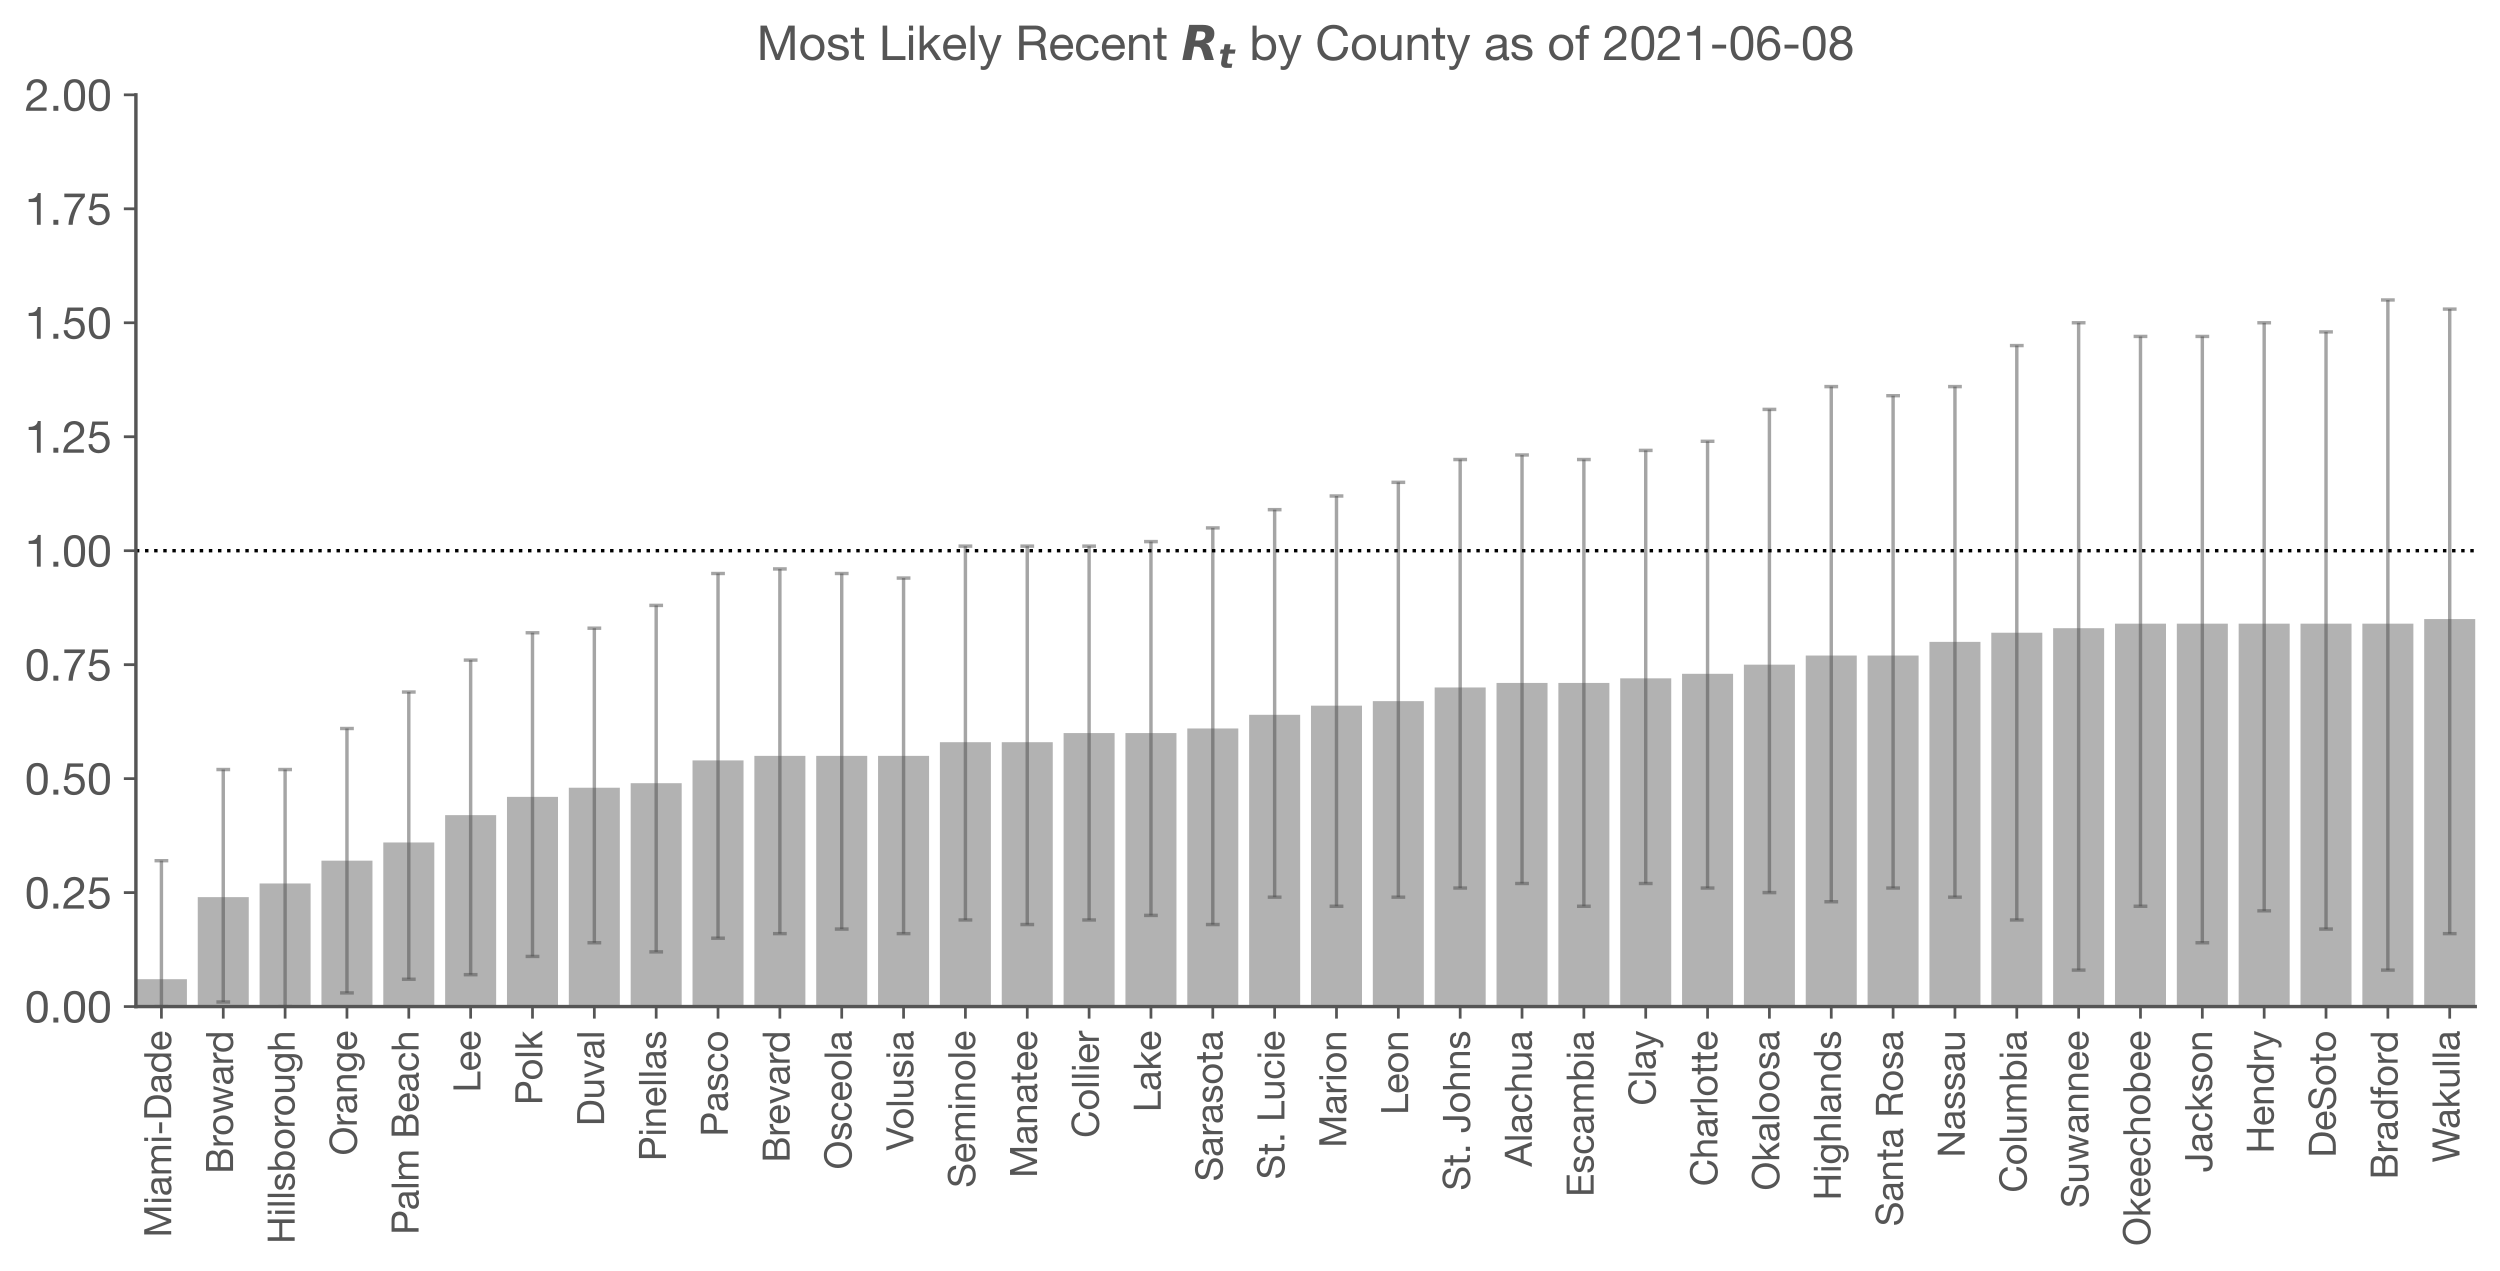 <?xml version="1.0" encoding="utf-8" standalone="no"?>
<!DOCTYPE svg PUBLIC "-//W3C//DTD SVG 1.1//EN"
  "http://www.w3.org/Graphics/SVG/1.1/DTD/svg11.dtd">
<!-- Created with matplotlib (https://matplotlib.org/) -->
<svg height="369.279pt" version="1.1" viewBox="0 0 726.525 369.279" width="726.525pt" xmlns="http://www.w3.org/2000/svg" xmlns:xlink="http://www.w3.org/1999/xlink">
 <defs>
  <style type="text/css">*{stroke-linecap:butt;stroke-linejoin:round;}</style>
 </defs>
 <g id="figure_1">
  <g id="patch_1">
   <path d="M 0 369.279 
L 726.525 369.279 
L 726.525 0 
L 0 0 
z
" style="fill:#ffffff;"/>
  </g>
  <g id="axes_1">
   <g id="patch_2">
    <path d="M 39.495 292.52 
L 719.325 292.52 
L 719.325 27.56 
L 39.495 27.56 
z
" style="fill:#ffffff;"/>
   </g>
   <g id="patch_3">
    <path clip-path="url(#p99d82a3def)" d="M 39.495 292.52 
L 54.323 292.52 
L 54.323 284.571 
L 39.495 284.571 
z
" style="fill:#b2b2b2;"/>
   </g>
   <g id="patch_4">
    <path clip-path="url(#p99d82a3def)" d="M 57.468 292.52 
L 72.296 292.52 
L 72.296 260.725 
L 57.468 260.725 
z
" style="fill:#b2b2b2;"/>
   </g>
   <g id="patch_5">
    <path clip-path="url(#p99d82a3def)" d="M 75.441 292.52 
L 90.269 292.52 
L 90.269 256.75 
L 75.441 256.75 
z
" style="fill:#b2b2b2;"/>
   </g>
   <g id="patch_6">
    <path clip-path="url(#p99d82a3def)" d="M 93.414 292.52 
L 108.242 292.52 
L 108.242 250.126 
L 93.414 250.126 
z
" style="fill:#b2b2b2;"/>
   </g>
   <g id="patch_7">
    <path clip-path="url(#p99d82a3def)" d="M 111.387 292.52 
L 126.215 292.52 
L 126.215 244.827 
L 111.387 244.827 
z
" style="fill:#b2b2b2;"/>
   </g>
   <g id="patch_8">
    <path clip-path="url(#p99d82a3def)" d="M 129.36 292.52 
L 144.188 292.52 
L 144.188 236.878 
L 129.36 236.878 
z
" style="fill:#b2b2b2;"/>
   </g>
   <g id="patch_9">
    <path clip-path="url(#p99d82a3def)" d="M 147.333 292.52 
L 162.161 292.52 
L 162.161 231.579 
L 147.333 231.579 
z
" style="fill:#b2b2b2;"/>
   </g>
   <g id="patch_10">
    <path clip-path="url(#p99d82a3def)" d="M 165.306 292.52 
L 180.134 292.52 
L 180.134 228.93 
L 165.306 228.93 
z
" style="fill:#b2b2b2;"/>
   </g>
   <g id="patch_11">
    <path clip-path="url(#p99d82a3def)" d="M 183.279 292.52 
L 198.107 292.52 
L 198.107 227.605 
L 183.279 227.605 
z
" style="fill:#b2b2b2;"/>
   </g>
   <g id="patch_12">
    <path clip-path="url(#p99d82a3def)" d="M 201.252 292.52 
L 216.08 292.52 
L 216.08 220.981 
L 201.252 220.981 
z
" style="fill:#b2b2b2;"/>
   </g>
   <g id="patch_13">
    <path clip-path="url(#p99d82a3def)" d="M 219.225 292.52 
L 234.053 292.52 
L 234.053 219.656 
L 219.225 219.656 
z
" style="fill:#b2b2b2;"/>
   </g>
   <g id="patch_14">
    <path clip-path="url(#p99d82a3def)" d="M 237.199 292.52 
L 252.026 292.52 
L 252.026 219.656 
L 237.199 219.656 
z
" style="fill:#b2b2b2;"/>
   </g>
   <g id="patch_15">
    <path clip-path="url(#p99d82a3def)" d="M 255.172 292.52 
L 269.999 292.52 
L 269.999 219.656 
L 255.172 219.656 
z
" style="fill:#b2b2b2;"/>
   </g>
   <g id="patch_16">
    <path clip-path="url(#p99d82a3def)" d="M 273.145 292.52 
L 287.972 292.52 
L 287.972 215.682 
L 273.145 215.682 
z
" style="fill:#b2b2b2;"/>
   </g>
   <g id="patch_17">
    <path clip-path="url(#p99d82a3def)" d="M 291.118 292.52 
L 305.945 292.52 
L 305.945 215.682 
L 291.118 215.682 
z
" style="fill:#b2b2b2;"/>
   </g>
   <g id="patch_18">
    <path clip-path="url(#p99d82a3def)" d="M 309.091 292.52 
L 323.918 292.52 
L 323.918 213.032 
L 309.091 213.032 
z
" style="fill:#b2b2b2;"/>
   </g>
   <g id="patch_19">
    <path clip-path="url(#p99d82a3def)" d="M 327.064 292.52 
L 341.891 292.52 
L 341.891 213.032 
L 327.064 213.032 
z
" style="fill:#b2b2b2;"/>
   </g>
   <g id="patch_20">
    <path clip-path="url(#p99d82a3def)" d="M 345.037 292.52 
L 359.864 292.52 
L 359.864 211.707 
L 345.037 211.707 
z
" style="fill:#b2b2b2;"/>
   </g>
   <g id="patch_21">
    <path clip-path="url(#p99d82a3def)" d="M 363.01 292.52 
L 377.838 292.52 
L 377.838 207.733 
L 363.01 207.733 
z
" style="fill:#b2b2b2;"/>
   </g>
   <g id="patch_22">
    <path clip-path="url(#p99d82a3def)" d="M 380.983 292.52 
L 395.811 292.52 
L 395.811 205.083 
L 380.983 205.083 
z
" style="fill:#b2b2b2;"/>
   </g>
   <g id="patch_23">
    <path clip-path="url(#p99d82a3def)" d="M 398.956 292.52 
L 413.784 292.52 
L 413.784 203.758 
L 398.956 203.758 
z
" style="fill:#b2b2b2;"/>
   </g>
   <g id="patch_24">
    <path clip-path="url(#p99d82a3def)" d="M 416.929 292.52 
L 431.757 292.52 
L 431.757 199.784 
L 416.929 199.784 
z
" style="fill:#b2b2b2;"/>
   </g>
   <g id="patch_25">
    <path clip-path="url(#p99d82a3def)" d="M 434.902 292.52 
L 449.73 292.52 
L 449.73 198.459 
L 434.902 198.459 
z
" style="fill:#b2b2b2;"/>
   </g>
   <g id="patch_26">
    <path clip-path="url(#p99d82a3def)" d="M 452.875 292.52 
L 467.703 292.52 
L 467.703 198.459 
L 452.875 198.459 
z
" style="fill:#b2b2b2;"/>
   </g>
   <g id="patch_27">
    <path clip-path="url(#p99d82a3def)" d="M 470.848 292.52 
L 485.676 292.52 
L 485.676 197.134 
L 470.848 197.134 
z
" style="fill:#b2b2b2;"/>
   </g>
   <g id="patch_28">
    <path clip-path="url(#p99d82a3def)" d="M 488.821 292.52 
L 503.649 292.52 
L 503.649 195.81 
L 488.821 195.81 
z
" style="fill:#b2b2b2;"/>
   </g>
   <g id="patch_29">
    <path clip-path="url(#p99d82a3def)" d="M 506.794 292.52 
L 521.622 292.52 
L 521.622 193.16 
L 506.794 193.16 
z
" style="fill:#b2b2b2;"/>
   </g>
   <g id="patch_30">
    <path clip-path="url(#p99d82a3def)" d="M 524.767 292.52 
L 539.595 292.52 
L 539.595 190.51 
L 524.767 190.51 
z
" style="fill:#b2b2b2;"/>
   </g>
   <g id="patch_31">
    <path clip-path="url(#p99d82a3def)" d="M 542.74 292.52 
L 557.568 292.52 
L 557.568 190.51 
L 542.74 190.51 
z
" style="fill:#b2b2b2;"/>
   </g>
   <g id="patch_32">
    <path clip-path="url(#p99d82a3def)" d="M 560.713 292.52 
L 575.541 292.52 
L 575.541 186.536 
L 560.713 186.536 
z
" style="fill:#b2b2b2;"/>
   </g>
   <g id="patch_33">
    <path clip-path="url(#p99d82a3def)" d="M 578.686 292.52 
L 593.514 292.52 
L 593.514 183.886 
L 578.686 183.886 
z
" style="fill:#b2b2b2;"/>
   </g>
   <g id="patch_34">
    <path clip-path="url(#p99d82a3def)" d="M 596.659 292.52 
L 611.487 292.52 
L 611.487 182.562 
L 596.659 182.562 
z
" style="fill:#b2b2b2;"/>
   </g>
   <g id="patch_35">
    <path clip-path="url(#p99d82a3def)" d="M 614.632 292.52 
L 629.46 292.52 
L 629.46 181.237 
L 614.632 181.237 
z
" style="fill:#b2b2b2;"/>
   </g>
   <g id="patch_36">
    <path clip-path="url(#p99d82a3def)" d="M 632.605 292.52 
L 647.433 292.52 
L 647.433 181.237 
L 632.605 181.237 
z
" style="fill:#b2b2b2;"/>
   </g>
   <g id="patch_37">
    <path clip-path="url(#p99d82a3def)" d="M 650.578 292.52 
L 665.406 292.52 
L 665.406 181.237 
L 650.578 181.237 
z
" style="fill:#b2b2b2;"/>
   </g>
   <g id="patch_38">
    <path clip-path="url(#p99d82a3def)" d="M 668.551 292.52 
L 683.379 292.52 
L 683.379 181.237 
L 668.551 181.237 
z
" style="fill:#b2b2b2;"/>
   </g>
   <g id="patch_39">
    <path clip-path="url(#p99d82a3def)" d="M 686.524 292.52 
L 701.352 292.52 
L 701.352 181.237 
L 686.524 181.237 
z
" style="fill:#b2b2b2;"/>
   </g>
   <g id="patch_40">
    <path clip-path="url(#p99d82a3def)" d="M 704.497 292.52 
L 719.325 292.52 
L 719.325 179.912 
L 704.497 179.912 
z
" style="fill:#b2b2b2;"/>
   </g>
   <g id="matplotlib.axis_1">
    <g id="xtick_1">
     <g id="line2d_1">
      <defs>
       <path d="M 0 0 
L 0 3.5 
" id="mc7aba62be2" style="stroke:#555555;stroke-width:0.8;"/>
      </defs>
      <g>
       <use style="fill:#555555;stroke:#555555;stroke-width:0.8;" x="46.909" xlink:href="#mc7aba62be2" y="292.52"/>
      </g>
     </g>
     <g id="text_1">
      <!-- Miami-Dade -->
      <g style="fill:#555555;" transform="translate(49.753 359.637)rotate(-90)scale(0.11 -0.11)">
       <defs>
        <path d="M 8 71.406 
L 8 0 
L 17 0 
L 17 59.406 
L 17.203 59.406 
L 39.5 0 
L 47.594 0 
L 69.906 59.406 
L 70.094 59.406 
L 70.094 0 
L 79.094 0 
L 79.094 71.406 
L 66.094 71.406 
L 43.5 11.406 
L 21 71.406 
z
" id="HelveticaNeue-77"/>
        <path d="M 15.406 61 
L 15.406 71.406 
L 6.906 71.406 
L 6.906 61 
z
M 6.906 51.703 
L 6.906 0 
L 15.406 0 
L 15.406 51.703 
z
" id="HelveticaNeue-105"/>
        <path d="M 52.203 0.203 
Q 50 -1.094 46.094 -1.094 
Q 42.797 -1.094 40.844 0.75 
Q 38.906 2.594 38.906 6.797 
Q 35.406 2.594 30.75 0.75 
Q 26.094 -1.094 20.703 -1.094 
Q 17.203 -1.094 14.047 -0.297 
Q 10.906 0.5 8.594 2.203 
Q 6.297 3.906 4.938 6.656 
Q 3.594 9.406 3.594 13.297 
Q 3.594 17.703 5.094 20.5 
Q 6.594 23.297 9.047 25.047 
Q 11.5 26.797 14.641 27.688 
Q 17.797 28.594 21.094 29.203 
Q 24.594 29.906 27.75 30.25 
Q 30.906 30.594 33.297 31.25 
Q 35.703 31.906 37.094 33.156 
Q 38.5 34.406 38.5 36.797 
Q 38.5 39.594 37.453 41.297 
Q 36.406 43 34.75 43.891 
Q 33.094 44.797 31.047 45.094 
Q 29 45.406 27 45.406 
Q 21.594 45.406 18 43.344 
Q 14.406 41.297 14.094 35.594 
L 5.594 35.594 
Q 5.797 40.406 7.594 43.703 
Q 9.406 47 12.406 49.047 
Q 15.406 51.094 19.25 52 
Q 23.094 52.906 27.5 52.906 
Q 31 52.906 34.453 52.406 
Q 37.906 51.906 40.703 50.344 
Q 43.5 48.797 45.203 46 
Q 46.906 43.203 46.906 38.703 
L 46.906 12.094 
Q 46.906 9.094 47.25 7.688 
Q 47.594 6.297 49.594 6.297 
Q 50.703 6.297 52.203 6.797 
z
M 38.406 26.703 
Q 36.797 25.5 34.188 24.953 
Q 31.594 24.406 28.75 24.047 
Q 25.906 23.703 23 23.25 
Q 20.094 22.797 17.797 21.797 
Q 15.5 20.797 14.047 18.938 
Q 12.594 17.094 12.594 13.906 
Q 12.594 11.797 13.438 10.344 
Q 14.297 8.906 15.641 8 
Q 17 7.094 18.797 6.688 
Q 20.594 6.297 22.594 6.297 
Q 26.797 6.297 29.797 7.438 
Q 32.797 8.594 34.688 10.344 
Q 36.594 12.094 37.5 14.141 
Q 38.406 16.203 38.406 18 
z
" id="HelveticaNeue-97"/>
        <path d="M 6.406 51.703 
L 6.406 0 
L 14.906 0 
L 14.906 32.203 
Q 14.906 33.703 15.656 35.953 
Q 16.406 38.203 18.047 40.297 
Q 19.703 42.406 22.344 43.906 
Q 25 45.406 28.703 45.406 
Q 31.594 45.406 33.438 44.547 
Q 35.297 43.703 36.391 42.141 
Q 37.5 40.594 37.953 38.5 
Q 38.406 36.406 38.406 33.906 
L 38.406 0 
L 46.906 0 
L 46.906 32.203 
Q 46.906 38.203 50.5 41.797 
Q 54.094 45.406 60.406 45.406 
Q 63.5 45.406 65.453 44.5 
Q 67.406 43.594 68.5 42.047 
Q 69.594 40.5 70 38.391 
Q 70.406 36.297 70.406 33.906 
L 70.406 0 
L 78.906 0 
L 78.906 37.906 
Q 78.906 41.906 77.656 44.75 
Q 76.406 47.594 74.156 49.391 
Q 71.906 51.203 68.75 52.047 
Q 65.594 52.906 61.703 52.906 
Q 56.594 52.906 52.344 50.594 
Q 48.094 48.297 45.5 44.094 
Q 43.906 48.906 40 50.906 
Q 36.094 52.906 31.297 52.906 
Q 20.406 52.906 14.594 44.094 
L 14.406 44.094 
L 14.406 51.703 
z
" id="HelveticaNeue-109"/>
        <path d="M 5 31.797 
L 5 23.797 
L 33.906 23.797 
L 33.906 31.797 
z
" id="HelveticaNeue-45"/>
        <path d="M 17.297 8 
L 17.297 63.406 
L 33.297 63.406 
Q 39.906 63.406 44.406 61.547 
Q 48.906 59.703 51.75 56.141 
Q 54.594 52.594 55.844 47.547 
Q 57.094 42.5 57.094 36.094 
Q 57.094 29.5 55.75 24.844 
Q 54.406 20.203 52.297 17.094 
Q 50.203 14 47.547 12.203 
Q 44.906 10.406 42.203 9.453 
Q 39.5 8.5 37.094 8.25 
Q 34.703 8 33.094 8 
z
M 7.797 71.406 
L 7.797 0 
L 32.297 0 
Q 41.203 0 47.703 2.5 
Q 54.203 5 58.391 9.75 
Q 62.594 14.5 64.594 21.453 
Q 66.594 28.406 66.594 37.406 
Q 66.594 54.594 57.688 63 
Q 48.797 71.406 32.297 71.406 
z
" id="HelveticaNeue-68"/>
        <path d="M 12.594 25.406 
Q 12.594 29.203 13.391 32.797 
Q 14.203 36.406 16 39.203 
Q 17.797 42 20.797 43.703 
Q 23.797 45.406 28.094 45.406 
Q 32.5 45.406 35.594 43.75 
Q 38.703 42.094 40.641 39.391 
Q 42.594 36.703 43.5 33.141 
Q 44.406 29.594 44.406 25.797 
Q 44.406 22.203 43.547 18.703 
Q 42.703 15.203 40.797 12.453 
Q 38.906 9.703 35.906 8 
Q 32.906 6.297 28.594 6.297 
Q 24.5 6.297 21.453 7.891 
Q 18.406 9.5 16.453 12.203 
Q 14.5 14.906 13.547 18.344 
Q 12.594 21.797 12.594 25.406 
z
M 52.594 0 
L 52.594 71.406 
L 44.094 71.406 
L 44.094 44.797 
L 43.906 44.797 
Q 42.5 47.094 40.453 48.641 
Q 38.406 50.203 36.094 51.141 
Q 33.797 52.094 31.5 52.5 
Q 29.203 52.906 27.203 52.906 
Q 21.297 52.906 16.844 50.75 
Q 12.406 48.594 9.453 44.938 
Q 6.5 41.297 5.047 36.391 
Q 3.594 31.5 3.594 26 
Q 3.594 20.5 5.094 15.594 
Q 6.594 10.703 9.547 7 
Q 12.5 3.297 16.953 1.094 
Q 21.406 -1.094 27.406 -1.094 
Q 32.797 -1.094 37.297 0.797 
Q 41.797 2.703 43.906 7 
L 44.094 7 
L 44.094 0 
z
" id="HelveticaNeue-100"/>
        <path d="M 42.297 30.797 
L 12.594 30.797 
Q 12.797 33.797 13.891 36.438 
Q 15 39.094 16.891 41.094 
Q 18.797 43.094 21.438 44.25 
Q 24.094 45.406 27.406 45.406 
Q 30.594 45.406 33.25 44.25 
Q 35.906 43.094 37.844 41.141 
Q 39.797 39.203 40.938 36.5 
Q 42.094 33.797 42.297 30.797 
z
M 50.5 16.406 
L 42.094 16.406 
Q 41 11.297 37.547 8.797 
Q 34.094 6.297 28.703 6.297 
Q 24.5 6.297 21.391 7.688 
Q 18.297 9.094 16.297 11.438 
Q 14.297 13.797 13.391 16.844 
Q 12.5 19.906 12.594 23.297 
L 51.297 23.297 
Q 51.5 28 50.453 33.203 
Q 49.406 38.406 46.656 42.797 
Q 43.906 47.203 39.344 50.047 
Q 34.797 52.906 27.906 52.906 
Q 22.594 52.906 18.141 50.906 
Q 13.703 48.906 10.453 45.297 
Q 7.203 41.703 5.391 36.797 
Q 3.594 31.906 3.594 26 
Q 3.797 20.094 5.344 15.094 
Q 6.906 10.094 10 6.5 
Q 13.094 2.906 17.641 0.906 
Q 22.203 -1.094 28.406 -1.094 
Q 37.203 -1.094 43 3.297 
Q 48.797 7.703 50.5 16.406 
z
" id="HelveticaNeue-101"/>
       </defs>
       <use xlink:href="#HelveticaNeue-77"/>
       <use x="87.1" xlink:href="#HelveticaNeue-105"/>
       <use x="109.3" xlink:href="#HelveticaNeue-97"/>
       <use x="163" xlink:href="#HelveticaNeue-109"/>
       <use x="248.3" xlink:href="#HelveticaNeue-105"/>
       <use x="270.5" xlink:href="#HelveticaNeue-45"/>
       <use x="309.4" xlink:href="#HelveticaNeue-68"/>
       <use x="379.8" xlink:href="#HelveticaNeue-97"/>
       <use x="433.5" xlink:href="#HelveticaNeue-100"/>
       <use x="492.8" xlink:href="#HelveticaNeue-101"/>
      </g>
     </g>
    </g>
    <g id="xtick_2">
     <g id="line2d_2">
      <g>
       <use style="fill:#555555;stroke:#555555;stroke-width:0.8;" x="64.882" xlink:href="#mc7aba62be2" y="292.52"/>
      </g>
     </g>
     <g id="text_2">
      <!-- Broward -->
      <g style="fill:#555555;" transform="translate(67.726 341.078)rotate(-90)scale(0.11 -0.11)">
       <defs>
        <path d="M 17.297 40.703 
L 17.297 63.406 
L 36.297 63.406 
Q 39.406 63.406 42.156 63.047 
Q 44.906 62.703 47 61.5 
Q 49.094 60.297 50.297 58.094 
Q 51.5 55.906 51.5 52.094 
Q 51.5 46.406 47.953 43.547 
Q 44.406 40.703 36.297 40.703 
z
M 7.797 71.406 
L 7.797 0 
L 42.297 0 
Q 47.594 0 51.641 1.75 
Q 55.703 3.5 58.453 6.344 
Q 61.203 9.203 62.594 12.891 
Q 64 16.594 64 20.5 
Q 64 27.094 60.5 31.688 
Q 57 36.297 50.406 37.703 
L 50.406 37.906 
Q 55.5 39.906 58.25 44.047 
Q 61 48.203 61 53.906 
Q 61 59.297 58.547 63 
Q 56.094 66.703 52.594 68.797 
Q 51 69.797 48.75 70.297 
Q 46.5 70.797 43.891 71.047 
Q 41.297 71.297 38.641 71.344 
Q 36 71.406 33.703 71.406 
z
M 17.297 8 
L 17.297 32.703 
L 39 32.703 
Q 42 32.703 44.797 32.141 
Q 47.594 31.594 49.75 30.25 
Q 51.906 28.906 53.203 26.594 
Q 54.5 24.297 54.5 20.797 
Q 54.5 14.797 50.953 11.391 
Q 47.406 8 41.094 8 
z
" id="HelveticaNeue-66"/>
        <path d="M 6.094 51.703 
L 6.094 0 
L 14.594 0 
L 14.594 23 
Q 14.594 28 15.594 31.844 
Q 16.594 35.703 18.797 38.391 
Q 21 41.094 24.594 42.5 
Q 28.203 43.906 33.297 43.906 
L 33.297 52.906 
Q 26.406 53.094 21.906 50.094 
Q 17.406 47.094 14.297 40.797 
L 14.094 40.797 
L 14.094 51.703 
z
" id="HelveticaNeue-114"/>
        <path d="M 12.594 25.797 
Q 12.594 30.5 13.844 34.141 
Q 15.094 37.797 17.297 40.297 
Q 19.5 42.797 22.453 44.094 
Q 25.406 45.406 28.703 45.406 
Q 32 45.406 34.953 44.094 
Q 37.906 42.797 40.094 40.297 
Q 42.297 37.797 43.547 34.141 
Q 44.797 30.5 44.797 25.797 
Q 44.797 21.094 43.547 17.438 
Q 42.297 13.797 40.094 11.344 
Q 37.906 8.906 34.953 7.594 
Q 32 6.297 28.703 6.297 
Q 25.406 6.297 22.453 7.594 
Q 19.5 8.906 17.297 11.344 
Q 15.094 13.797 13.844 17.438 
Q 12.594 21.094 12.594 25.797 
z
M 3.594 25.797 
Q 3.594 20.094 5.188 15.188 
Q 6.797 10.297 10 6.641 
Q 13.203 3 17.891 0.953 
Q 22.594 -1.094 28.703 -1.094 
Q 34.906 -1.094 39.547 0.953 
Q 44.203 3 47.391 6.641 
Q 50.594 10.297 52.188 15.188 
Q 53.797 20.094 53.797 25.797 
Q 53.797 31.5 52.188 36.453 
Q 50.594 41.406 47.391 45.047 
Q 44.203 48.703 39.547 50.797 
Q 34.906 52.906 28.703 52.906 
Q 22.594 52.906 17.891 50.797 
Q 13.203 48.703 10 45.047 
Q 6.797 41.406 5.188 36.453 
Q 3.594 31.5 3.594 25.797 
z
" id="HelveticaNeue-111"/>
        <path d="M 57.594 0 
L 74.094 51.703 
L 65.297 51.703 
L 53.703 9.406 
L 53.5 9.406 
L 42.703 51.703 
L 33.406 51.703 
L 23 9.406 
L 22.797 9.406 
L 11.094 51.703 
L 1.703 51.703 
L 18.297 0 
L 27.5 0 
L 37.906 41.094 
L 38.094 41.094 
L 48.594 0 
z
" id="HelveticaNeue-119"/>
       </defs>
       <use xlink:href="#HelveticaNeue-66"/>
       <use x="68.5" xlink:href="#HelveticaNeue-114"/>
       <use x="100.05" xlink:href="#HelveticaNeue-111"/>
       <use x="157.45" xlink:href="#HelveticaNeue-119"/>
       <use x="233.25" xlink:href="#HelveticaNeue-97"/>
       <use x="286.95" xlink:href="#HelveticaNeue-114"/>
       <use x="318.5" xlink:href="#HelveticaNeue-100"/>
      </g>
     </g>
    </g>
    <g id="xtick_3">
     <g id="line2d_3">
      <g>
       <use style="fill:#555555;stroke:#555555;stroke-width:0.8;" x="82.855" xlink:href="#mc7aba62be2" y="292.52"/>
      </g>
     </g>
     <g id="text_3">
      <!-- Hillsborough -->
      <g style="fill:#555555;" transform="translate(85.633 361.457)rotate(-90)scale(0.11 -0.11)">
       <defs>
        <path d="M 7.797 71.406 
L 7.797 0 
L 17.297 0 
L 17.297 32.703 
L 54.906 32.703 
L 54.906 0 
L 64.406 0 
L 64.406 71.406 
L 54.906 71.406 
L 54.906 40.703 
L 17.297 40.703 
L 17.297 71.406 
z
" id="HelveticaNeue-72"/>
        <path d="M 6.906 71.406 
L 6.906 0 
L 15.406 0 
L 15.406 71.406 
z
" id="HelveticaNeue-108"/>
        <path d="M 11.594 16.297 
L 3.094 16.297 
Q 3.297 11.5 5.094 8.141 
Q 6.906 4.797 9.906 2.75 
Q 12.906 0.703 16.797 -0.188 
Q 20.703 -1.094 25 -1.094 
Q 28.906 -1.094 32.844 -0.344 
Q 36.797 0.406 39.938 2.297 
Q 43.094 4.203 45.047 7.297 
Q 47 10.406 47 15.094 
Q 47 18.797 45.547 21.297 
Q 44.094 23.797 41.75 25.438 
Q 39.406 27.094 36.344 28.094 
Q 33.297 29.094 30.094 29.797 
Q 27.094 30.5 24.094 31.141 
Q 21.094 31.797 18.688 32.75 
Q 16.297 33.703 14.75 35.141 
Q 13.203 36.594 13.203 38.797 
Q 13.203 40.797 14.203 42.047 
Q 15.203 43.297 16.797 44.047 
Q 18.406 44.797 20.344 45.094 
Q 22.297 45.406 24.203 45.406 
Q 26.297 45.406 28.344 44.953 
Q 30.406 44.5 32.094 43.5 
Q 33.797 42.5 34.891 40.844 
Q 36 39.203 36.203 36.703 
L 44.703 36.703 
Q 44.406 41.406 42.703 44.547 
Q 41 47.703 38.141 49.547 
Q 35.297 51.406 31.594 52.156 
Q 27.906 52.906 23.5 52.906 
Q 20.094 52.906 16.641 52.047 
Q 13.203 51.203 10.453 49.453 
Q 7.703 47.703 5.953 44.891 
Q 4.203 42.094 4.203 38.203 
Q 4.203 33.203 6.703 30.391 
Q 9.203 27.594 12.953 26.047 
Q 16.703 24.5 21.094 23.641 
Q 25.5 22.797 29.25 21.75 
Q 33 20.703 35.5 19 
Q 38 17.297 38 14 
Q 38 11.594 36.797 10.047 
Q 35.594 8.5 33.75 7.703 
Q 31.906 6.906 29.703 6.594 
Q 27.5 6.297 25.5 6.297 
Q 22.906 6.297 20.453 6.797 
Q 18 7.297 16.047 8.438 
Q 14.094 9.594 12.891 11.547 
Q 11.703 13.5 11.594 16.297 
z
" id="HelveticaNeue-115"/>
        <path d="M 6.703 71.406 
L 6.703 0 
L 15.203 0 
L 15.203 6.906 
L 15.406 6.906 
Q 16.797 4.594 18.844 3.047 
Q 20.906 1.5 23.203 0.594 
Q 25.5 -0.297 27.844 -0.688 
Q 30.203 -1.094 32.094 -1.094 
Q 38 -1.094 42.453 1 
Q 46.906 3.094 49.844 6.75 
Q 52.797 10.406 54.25 15.297 
Q 55.703 20.203 55.703 25.703 
Q 55.703 31.203 54.203 36.094 
Q 52.703 41 49.75 44.75 
Q 46.797 48.5 42.344 50.703 
Q 37.906 52.906 31.906 52.906 
Q 26.5 52.906 22 50.953 
Q 17.5 49 15.406 44.703 
L 15.203 44.703 
L 15.203 71.406 
z
M 46.703 26.297 
Q 46.703 22.5 45.891 18.891 
Q 45.094 15.297 43.297 12.5 
Q 41.5 9.703 38.547 8 
Q 35.594 6.297 31.203 6.297 
Q 26.797 6.297 23.688 7.938 
Q 20.594 9.594 18.641 12.297 
Q 16.703 15 15.797 18.547 
Q 14.906 22.094 14.906 25.906 
Q 14.906 29.5 15.75 33 
Q 16.594 36.5 18.5 39.25 
Q 20.406 42 23.406 43.703 
Q 26.406 45.406 30.703 45.406 
Q 34.797 45.406 37.844 43.797 
Q 40.906 42.203 42.844 39.5 
Q 44.797 36.797 45.75 33.344 
Q 46.703 29.906 46.703 26.297 
z
" id="HelveticaNeue-98"/>
        <path d="M 49.203 0 
L 49.203 51.703 
L 40.703 51.703 
L 40.703 22.5 
Q 40.703 19 39.75 16.047 
Q 38.797 13.094 36.891 10.891 
Q 35 8.703 32.141 7.5 
Q 29.297 6.297 25.406 6.297 
Q 20.5 6.297 17.703 9.094 
Q 14.906 11.906 14.906 16.703 
L 14.906 51.703 
L 6.406 51.703 
L 6.406 17.703 
Q 6.406 13.5 7.25 10.047 
Q 8.094 6.594 10.188 4.094 
Q 12.297 1.594 15.688 0.25 
Q 19.094 -1.094 24.203 -1.094 
Q 29.906 -1.094 34.094 1.156 
Q 38.297 3.406 41 8.203 
L 41.203 8.203 
L 41.203 0 
z
" id="HelveticaNeue-117"/>
        <path d="M 51 4.406 
L 51 51.703 
L 43 51.703 
L 43 44.297 
L 42.906 44.297 
Q 40.594 48.594 36.5 50.75 
Q 32.406 52.906 27.5 52.906 
Q 20.797 52.906 16.188 50.344 
Q 11.594 47.797 8.797 43.844 
Q 6 39.906 4.797 35.047 
Q 3.594 30.203 3.594 25.594 
Q 3.594 20.297 5.047 15.547 
Q 6.5 10.797 9.391 7.25 
Q 12.297 3.703 16.594 1.594 
Q 20.906 -0.5 26.703 -0.5 
Q 31.703 -0.5 36.141 1.75 
Q 40.594 4 42.797 8.797 
L 43 8.797 
L 43 5.406 
Q 43 1.094 42.141 -2.5 
Q 41.297 -6.094 39.391 -8.641 
Q 37.5 -11.203 34.594 -12.641 
Q 31.703 -14.094 27.5 -14.094 
Q 25.406 -14.094 23.094 -13.641 
Q 20.797 -13.203 18.844 -12.203 
Q 16.906 -11.203 15.547 -9.594 
Q 14.203 -8 14.094 -5.703 
L 5.594 -5.703 
Q 5.797 -9.906 7.797 -12.797 
Q 9.797 -15.703 12.844 -17.5 
Q 15.906 -19.297 19.656 -20.094 
Q 23.406 -20.906 27 -20.906 
Q 39.406 -20.906 45.203 -14.594 
Q 51 -8.297 51 4.406 
z
M 27.203 6.906 
Q 23 6.906 20.203 8.656 
Q 17.406 10.406 15.703 13.25 
Q 14 16.094 13.297 19.594 
Q 12.594 23.094 12.594 26.594 
Q 12.594 30.297 13.438 33.688 
Q 14.297 37.094 16.141 39.688 
Q 18 42.297 20.891 43.844 
Q 23.797 45.406 27.906 45.406 
Q 31.906 45.406 34.703 43.797 
Q 37.5 42.203 39.25 39.547 
Q 41 36.906 41.797 33.594 
Q 42.594 30.297 42.594 26.906 
Q 42.594 23.297 41.75 19.688 
Q 40.906 16.094 39.094 13.25 
Q 37.297 10.406 34.344 8.656 
Q 31.406 6.906 27.203 6.906 
z
" id="HelveticaNeue-103"/>
        <path d="M 6.406 71.406 
L 6.406 0 
L 14.906 0 
L 14.906 29.203 
Q 14.906 32.703 15.844 35.641 
Q 16.797 38.594 18.688 40.797 
Q 20.594 43 23.438 44.203 
Q 26.297 45.406 30.203 45.406 
Q 35.094 45.406 37.891 42.594 
Q 40.703 39.797 40.703 35 
L 40.703 0 
L 49.203 0 
L 49.203 34 
Q 49.203 38.203 48.344 41.641 
Q 47.5 45.094 45.391 47.594 
Q 43.297 50.094 39.891 51.5 
Q 36.5 52.906 31.406 52.906 
Q 29.094 52.906 26.641 52.406 
Q 24.203 51.906 21.953 50.844 
Q 19.703 49.797 17.891 48.141 
Q 16.094 46.5 15.094 44.094 
L 14.906 44.094 
L 14.906 71.406 
z
" id="HelveticaNeue-104"/>
       </defs>
       <use xlink:href="#HelveticaNeue-72"/>
       <use x="72.2" xlink:href="#HelveticaNeue-105"/>
       <use x="94.4" xlink:href="#HelveticaNeue-108"/>
       <use x="116.6" xlink:href="#HelveticaNeue-108"/>
       <use x="138.8" xlink:href="#HelveticaNeue-115"/>
       <use x="188.8" xlink:href="#HelveticaNeue-98"/>
       <use x="248.1" xlink:href="#HelveticaNeue-111"/>
       <use x="305.5" xlink:href="#HelveticaNeue-114"/>
       <use x="337.05" xlink:href="#HelveticaNeue-111"/>
       <use x="394.45" xlink:href="#HelveticaNeue-117"/>
       <use x="450.05" xlink:href="#HelveticaNeue-103"/>
       <use x="507.45" xlink:href="#HelveticaNeue-104"/>
      </g>
     </g>
    </g>
    <g id="xtick_4">
     <g id="line2d_4">
      <g>
       <use style="fill:#555555;stroke:#555555;stroke-width:0.8;" x="100.828" xlink:href="#mc7aba62be2" y="292.52"/>
      </g>
     </g>
     <g id="text_4">
      <!-- Orange -->
      <g style="fill:#555555;" transform="translate(103.698 335.787)rotate(-90)scale(0.11 -0.11)">
       <defs>
        <path d="M 13.297 35.703 
Q 13.297 41.094 14.688 46.344 
Q 16.094 51.594 19.094 55.797 
Q 22.094 60 26.797 62.547 
Q 31.5 65.094 38 65.094 
Q 44.5 65.094 49.203 62.547 
Q 53.906 60 56.906 55.797 
Q 59.906 51.594 61.297 46.344 
Q 62.703 41.094 62.703 35.703 
Q 62.703 30.297 61.297 25.047 
Q 59.906 19.797 56.906 15.594 
Q 53.906 11.406 49.203 8.844 
Q 44.5 6.297 38 6.297 
Q 31.5 6.297 26.797 8.844 
Q 22.094 11.406 19.094 15.594 
Q 16.094 19.797 14.688 25.047 
Q 13.297 30.297 13.297 35.703 
z
M 3.797 35.703 
Q 3.797 28.406 5.938 21.656 
Q 8.094 14.906 12.391 9.703 
Q 16.703 4.5 23.094 1.453 
Q 29.5 -1.594 38 -1.594 
Q 46.5 -1.594 52.891 1.453 
Q 59.297 4.5 63.594 9.703 
Q 67.906 14.906 70.047 21.656 
Q 72.203 28.406 72.203 35.703 
Q 72.203 43 70.047 49.75 
Q 67.906 56.5 63.594 61.703 
Q 59.297 66.906 52.891 70 
Q 46.5 73.094 38 73.094 
Q 29.5 73.094 23.094 70 
Q 16.703 66.906 12.391 61.703 
Q 8.094 56.5 5.938 49.75 
Q 3.797 43 3.797 35.703 
z
" id="HelveticaNeue-79"/>
        <path d="M 6.406 51.703 
L 6.406 0 
L 14.906 0 
L 14.906 29.203 
Q 14.906 32.703 15.844 35.641 
Q 16.797 38.594 18.688 40.797 
Q 20.594 43 23.438 44.203 
Q 26.297 45.406 30.203 45.406 
Q 35.094 45.406 37.891 42.594 
Q 40.703 39.797 40.703 35 
L 40.703 0 
L 49.203 0 
L 49.203 34 
Q 49.203 38.203 48.344 41.641 
Q 47.5 45.094 45.391 47.594 
Q 43.297 50.094 39.891 51.5 
Q 36.5 52.906 31.406 52.906 
Q 19.906 52.906 14.594 43.5 
L 14.406 43.5 
L 14.406 51.703 
z
" id="HelveticaNeue-110"/>
       </defs>
       <use xlink:href="#HelveticaNeue-79"/>
       <use x="76" xlink:href="#HelveticaNeue-114"/>
       <use x="109.3" xlink:href="#HelveticaNeue-97"/>
       <use x="163" xlink:href="#HelveticaNeue-110"/>
       <use x="218.6" xlink:href="#HelveticaNeue-103"/>
       <use x="276" xlink:href="#HelveticaNeue-101"/>
      </g>
     </g>
    </g>
    <g id="xtick_5">
     <g id="line2d_5">
      <g>
       <use style="fill:#555555;stroke:#555555;stroke-width:0.8;" x="118.801" xlink:href="#mc7aba62be2" y="292.52"/>
      </g>
     </g>
     <g id="text_5">
      <!-- Palm Beach -->
      <g style="fill:#555555;" transform="translate(121.645 358.81)rotate(-90)scale(0.11 -0.11)">
       <defs>
        <path d="M 17.297 37.203 
L 17.297 63.406 
L 35.906 63.406 
Q 44 63.406 47.75 60.047 
Q 51.5 56.703 51.5 50.297 
Q 51.5 43.906 47.75 40.5 
Q 44 37.094 35.906 37.203 
z
M 7.797 71.406 
L 7.797 0 
L 17.297 0 
L 17.297 29.203 
L 39.094 29.203 
Q 49.906 29.094 55.453 34.688 
Q 61 40.297 61 50.297 
Q 61 60.297 55.453 65.844 
Q 49.906 71.406 39.094 71.406 
z
" id="HelveticaNeue-80"/>
        <path id="HelveticaNeue-32"/>
        <path d="M 41.5 35.094 
L 50.297 35.094 
Q 49.797 39.703 47.891 43.047 
Q 46 46.406 43.047 48.594 
Q 40.094 50.797 36.25 51.844 
Q 32.406 52.906 28 52.906 
Q 21.906 52.906 17.297 50.75 
Q 12.703 48.594 9.641 44.844 
Q 6.594 41.094 5.094 36.047 
Q 3.594 31 3.594 25.203 
Q 3.594 19.406 5.141 14.547 
Q 6.703 9.703 9.75 6.203 
Q 12.797 2.703 17.344 0.797 
Q 21.906 -1.094 27.797 -1.094 
Q 37.703 -1.094 43.453 4.094 
Q 49.203 9.297 50.594 18.906 
L 41.906 18.906 
Q 41.094 12.906 37.547 9.594 
Q 34 6.297 27.703 6.297 
Q 23.703 6.297 20.797 7.891 
Q 17.906 9.5 16.094 12.141 
Q 14.297 14.797 13.438 18.188 
Q 12.594 21.594 12.594 25.203 
Q 12.594 29.094 13.391 32.75 
Q 14.203 36.406 16.047 39.203 
Q 17.906 42 21 43.703 
Q 24.094 45.406 28.703 45.406 
Q 34.094 45.406 37.297 42.703 
Q 40.5 40 41.5 35.094 
z
" id="HelveticaNeue-99"/>
       </defs>
       <use xlink:href="#HelveticaNeue-80"/>
       <use x="64.8" xlink:href="#HelveticaNeue-97"/>
       <use x="118.5" xlink:href="#HelveticaNeue-108"/>
       <use x="140.7" xlink:href="#HelveticaNeue-109"/>
       <use x="226" xlink:href="#HelveticaNeue-32"/>
       <use x="253.8" xlink:href="#HelveticaNeue-66"/>
       <use x="322.3" xlink:href="#HelveticaNeue-101"/>
       <use x="376" xlink:href="#HelveticaNeue-97"/>
       <use x="429.7" xlink:href="#HelveticaNeue-99"/>
       <use x="483.4" xlink:href="#HelveticaNeue-104"/>
      </g>
     </g>
    </g>
    <g id="xtick_6">
     <g id="line2d_6">
      <g>
       <use style="fill:#555555;stroke:#555555;stroke-width:0.8;" x="136.774" xlink:href="#mc7aba62be2" y="292.52"/>
      </g>
     </g>
     <g id="text_6">
      <!-- Lee -->
      <g style="fill:#555555;" transform="translate(139.618 317.45)rotate(-90)scale(0.11 -0.11)">
       <defs>
        <path d="M 7.797 71.406 
L 7.797 0 
L 55.094 0 
L 55.094 8 
L 17.297 8 
L 17.297 71.406 
z
" id="HelveticaNeue-76"/>
       </defs>
       <use xlink:href="#HelveticaNeue-76"/>
       <use x="55.6" xlink:href="#HelveticaNeue-101"/>
       <use x="109.3" xlink:href="#HelveticaNeue-101"/>
      </g>
     </g>
    </g>
    <g id="xtick_7">
     <g id="line2d_7">
      <g>
       <use style="fill:#555555;stroke:#555555;stroke-width:0.8;" x="154.747" xlink:href="#mc7aba62be2" y="292.52"/>
      </g>
     </g>
     <g id="text_7">
      <!-- Polk -->
      <g style="fill:#555555;" transform="translate(157.591 321.114)rotate(-90)scale(0.11 -0.11)">
       <defs>
        <path d="M 6.906 71.406 
L 6.906 0 
L 15.406 0 
L 15.406 19.594 
L 23.406 27 
L 41.094 0 
L 51.906 0 
L 29.906 32.906 
L 50.406 51.703 
L 39 51.703 
L 15.406 29.094 
L 15.406 71.406 
z
" id="HelveticaNeue-107"/>
       </defs>
       <use xlink:href="#HelveticaNeue-80"/>
       <use x="64.8" xlink:href="#HelveticaNeue-111"/>
       <use x="122.2" xlink:href="#HelveticaNeue-108"/>
       <use x="144.4" xlink:href="#HelveticaNeue-107"/>
      </g>
     </g>
    </g>
    <g id="xtick_8">
     <g id="line2d_8">
      <g>
       <use style="fill:#555555;stroke:#555555;stroke-width:0.8;" x="172.72" xlink:href="#mc7aba62be2" y="292.52"/>
      </g>
     </g>
     <g id="text_8">
      <!-- Duval -->
      <g style="fill:#555555;" transform="translate(175.564 327.23)rotate(-90)scale(0.11 -0.11)">
       <defs>
        <path d="M 29.703 0 
L 48.594 51.703 
L 39.703 51.703 
L 25.594 8.594 
L 25.406 8.594 
L 10.906 51.703 
L 1.406 51.703 
L 20.594 0 
z
" id="HelveticaNeue-118"/>
       </defs>
       <use xlink:href="#HelveticaNeue-68"/>
       <use x="70.4" xlink:href="#HelveticaNeue-117"/>
       <use x="126" xlink:href="#HelveticaNeue-118"/>
       <use x="176" xlink:href="#HelveticaNeue-97"/>
       <use x="229.7" xlink:href="#HelveticaNeue-108"/>
      </g>
     </g>
    </g>
    <g id="xtick_9">
     <g id="line2d_9">
      <g>
       <use style="fill:#555555;stroke:#555555;stroke-width:0.8;" x="190.693" xlink:href="#mc7aba62be2" y="292.52"/>
      </g>
     </g>
     <g id="text_9">
      <!-- Pinellas -->
      <g style="fill:#555555;" transform="translate(193.537 337.405)rotate(-90)scale(0.11 -0.11)">
       <use xlink:href="#HelveticaNeue-80"/>
       <use x="64.8" xlink:href="#HelveticaNeue-105"/>
       <use x="87" xlink:href="#HelveticaNeue-110"/>
       <use x="142.6" xlink:href="#HelveticaNeue-101"/>
       <use x="196.3" xlink:href="#HelveticaNeue-108"/>
       <use x="218.5" xlink:href="#HelveticaNeue-108"/>
       <use x="240.7" xlink:href="#HelveticaNeue-97"/>
       <use x="294.4" xlink:href="#HelveticaNeue-115"/>
      </g>
     </g>
    </g>
    <g id="xtick_10">
     <g id="line2d_10">
      <g>
       <use style="fill:#555555;stroke:#555555;stroke-width:0.8;" x="208.666" xlink:href="#mc7aba62be2" y="292.52"/>
      </g>
     </g>
     <g id="text_10">
      <!-- Pasco -->
      <g style="fill:#555555;" transform="translate(211.51 330.277)rotate(-90)scale(0.11 -0.11)">
       <use xlink:href="#HelveticaNeue-80"/>
       <use x="64.8" xlink:href="#HelveticaNeue-97"/>
       <use x="118.5" xlink:href="#HelveticaNeue-115"/>
       <use x="168.5" xlink:href="#HelveticaNeue-99"/>
       <use x="222.2" xlink:href="#HelveticaNeue-111"/>
      </g>
     </g>
    </g>
    <g id="xtick_11">
     <g id="line2d_11">
      <g>
       <use style="fill:#555555;stroke:#555555;stroke-width:0.8;" x="226.639" xlink:href="#mc7aba62be2" y="292.52"/>
      </g>
     </g>
     <g id="text_11">
      <!-- Brevard -->
      <g style="fill:#555555;" transform="translate(229.483 337.833)rotate(-90)scale(0.11 -0.11)">
       <use xlink:href="#HelveticaNeue-66"/>
       <use x="68.5" xlink:href="#HelveticaNeue-114"/>
       <use x="100.05" xlink:href="#HelveticaNeue-101"/>
       <use x="153.75" xlink:href="#HelveticaNeue-118"/>
       <use x="203.75" xlink:href="#HelveticaNeue-97"/>
       <use x="257.45" xlink:href="#HelveticaNeue-114"/>
       <use x="289" xlink:href="#HelveticaNeue-100"/>
      </g>
     </g>
    </g>
    <g id="xtick_12">
     <g id="line2d_12">
      <g>
       <use style="fill:#555555;stroke:#555555;stroke-width:0.8;" x="244.612" xlink:href="#mc7aba62be2" y="292.52"/>
      </g>
     </g>
     <g id="text_12">
      <!-- Osceola -->
      <g style="fill:#555555;" transform="translate(247.456 339.859)rotate(-90)scale(0.11 -0.11)">
       <use xlink:href="#HelveticaNeue-79"/>
       <use x="76" xlink:href="#HelveticaNeue-115"/>
       <use x="126" xlink:href="#HelveticaNeue-99"/>
       <use x="179.7" xlink:href="#HelveticaNeue-101"/>
       <use x="233.4" xlink:href="#HelveticaNeue-111"/>
       <use x="290.8" xlink:href="#HelveticaNeue-108"/>
       <use x="313" xlink:href="#HelveticaNeue-97"/>
      </g>
     </g>
    </g>
    <g id="xtick_13">
     <g id="line2d_13">
      <g>
       <use style="fill:#555555;stroke:#555555;stroke-width:0.8;" x="262.585" xlink:href="#mc7aba62be2" y="292.52"/>
      </g>
     </g>
     <g id="text_13">
      <!-- Volusia -->
      <g style="fill:#555555;" transform="translate(265.429 334.357)rotate(-90)scale(0.11 -0.11)">
       <defs>
        <path d="M 35.906 0 
L 61.297 71.406 
L 51.406 71.406 
L 30.797 9.5 
L 30.594 9.5 
L 10.203 71.406 
L 0 71.406 
L 25.094 0 
z
" id="HelveticaNeue-86"/>
       </defs>
       <use xlink:href="#HelveticaNeue-86"/>
       <use x="55.6" xlink:href="#HelveticaNeue-111"/>
       <use x="113" xlink:href="#HelveticaNeue-108"/>
       <use x="135.2" xlink:href="#HelveticaNeue-117"/>
       <use x="190.8" xlink:href="#HelveticaNeue-115"/>
       <use x="240.8" xlink:href="#HelveticaNeue-105"/>
       <use x="263" xlink:href="#HelveticaNeue-97"/>
      </g>
     </g>
    </g>
    <g id="xtick_14">
     <g id="line2d_14">
      <g>
       <use style="fill:#555555;stroke:#555555;stroke-width:0.8;" x="280.558" xlink:href="#mc7aba62be2" y="292.52"/>
      </g>
     </g>
     <g id="text_14">
      <!-- Seminole -->
      <g style="fill:#555555;" transform="translate(283.402 345.16)rotate(-90)scale(0.11 -0.11)">
       <defs>
        <path d="M 49.094 50.5 
L 58.094 50.5 
Q 57.906 56.406 55.844 60.656 
Q 53.797 64.906 50.25 67.703 
Q 46.703 70.5 42 71.797 
Q 37.297 73.094 31.797 73.094 
Q 26.906 73.094 22.25 71.844 
Q 17.594 70.594 13.938 68.047 
Q 10.297 65.5 8.094 61.547 
Q 5.906 57.594 5.906 52.203 
Q 5.906 47.297 7.844 44.047 
Q 9.797 40.797 13.047 38.75 
Q 16.297 36.703 20.391 35.453 
Q 24.5 34.203 28.75 33.25 
Q 33 32.297 37.094 31.391 
Q 41.203 30.5 44.453 29.047 
Q 47.703 27.594 49.641 25.297 
Q 51.594 23 51.594 19.297 
Q 51.594 15.406 50 12.906 
Q 48.406 10.406 45.797 8.953 
Q 43.203 7.5 39.953 6.891 
Q 36.703 6.297 33.5 6.297 
Q 29.5 6.297 25.703 7.297 
Q 21.906 8.297 19.047 10.391 
Q 16.203 12.5 14.453 15.75 
Q 12.703 19 12.703 23.5 
L 3.703 23.5 
Q 3.703 17 6.047 12.25 
Q 8.406 7.5 12.453 4.453 
Q 16.5 1.406 21.844 -0.094 
Q 27.203 -1.594 33.203 -1.594 
Q 38.094 -1.594 43.047 -0.438 
Q 48 0.703 52 3.25 
Q 56 5.797 58.547 9.844 
Q 61.094 13.906 61.094 19.594 
Q 61.094 24.906 59.141 28.406 
Q 57.203 31.906 53.953 34.203 
Q 50.703 36.5 46.594 37.844 
Q 42.5 39.203 38.25 40.203 
Q 34 41.203 29.891 42.047 
Q 25.797 42.906 22.547 44.203 
Q 19.297 45.5 17.344 47.547 
Q 15.406 49.594 15.406 52.906 
Q 15.406 56.406 16.75 58.75 
Q 18.094 61.094 20.344 62.5 
Q 22.594 63.906 25.5 64.5 
Q 28.406 65.094 31.406 65.094 
Q 38.797 65.094 43.547 61.641 
Q 48.297 58.203 49.094 50.5 
z
" id="HelveticaNeue-83"/>
       </defs>
       <use xlink:href="#HelveticaNeue-83"/>
       <use x="64.8" xlink:href="#HelveticaNeue-101"/>
       <use x="118.5" xlink:href="#HelveticaNeue-109"/>
       <use x="203.8" xlink:href="#HelveticaNeue-105"/>
       <use x="226" xlink:href="#HelveticaNeue-110"/>
       <use x="281.6" xlink:href="#HelveticaNeue-111"/>
       <use x="339" xlink:href="#HelveticaNeue-108"/>
       <use x="361.2" xlink:href="#HelveticaNeue-101"/>
      </g>
     </g>
    </g>
    <g id="xtick_15">
     <g id="line2d_15">
      <g>
       <use style="fill:#555555;stroke:#555555;stroke-width:0.8;" x="298.532" xlink:href="#mc7aba62be2" y="292.52"/>
      </g>
     </g>
     <g id="text_15">
      <!-- Manatee -->
      <g style="fill:#555555;" transform="translate(301.375 342.31)rotate(-90)scale(0.11 -0.11)">
       <defs>
        <path d="M 18.203 51.703 
L 18.203 67.203 
L 9.703 67.203 
L 9.703 51.703 
L 0.906 51.703 
L 0.906 44.203 
L 9.703 44.203 
L 9.703 11.297 
Q 9.703 7.703 10.391 5.5 
Q 11.094 3.297 12.547 2.094 
Q 14 0.906 16.344 0.453 
Q 18.703 0 22 0 
L 28.5 0 
L 28.5 7.5 
L 24.594 7.5 
Q 22.594 7.5 21.344 7.641 
Q 20.094 7.797 19.391 8.297 
Q 18.703 8.797 18.453 9.688 
Q 18.203 10.594 18.203 12.094 
L 18.203 44.203 
L 28.5 44.203 
L 28.5 51.703 
z
" id="HelveticaNeue-116"/>
       </defs>
       <use xlink:href="#HelveticaNeue-77"/>
       <use x="87.1" xlink:href="#HelveticaNeue-97"/>
       <use x="140.8" xlink:href="#HelveticaNeue-110"/>
       <use x="196.4" xlink:href="#HelveticaNeue-97"/>
       <use x="250.1" xlink:href="#HelveticaNeue-116"/>
       <use x="281.6" xlink:href="#HelveticaNeue-101"/>
       <use x="335.3" xlink:href="#HelveticaNeue-101"/>
      </g>
     </g>
    </g>
    <g id="xtick_16">
     <g id="line2d_16">
      <g>
       <use style="fill:#555555;stroke:#555555;stroke-width:0.8;" x="316.505" xlink:href="#mc7aba62be2" y="292.52"/>
      </g>
     </g>
     <g id="text_16">
      <!-- Collier -->
      <g style="fill:#555555;" transform="translate(319.348 330.674)rotate(-90)scale(0.11 -0.11)">
       <defs>
        <path d="M 58 49.906 
L 67.5 49.906 
Q 66.703 55.594 64.094 59.938 
Q 61.5 64.297 57.594 67.188 
Q 53.703 70.094 48.703 71.594 
Q 43.703 73.094 38.094 73.094 
Q 29.906 73.094 23.547 70.141 
Q 17.203 67.203 12.953 62.094 
Q 8.703 57 6.5 50.141 
Q 4.297 43.297 4.297 35.5 
Q 4.297 27.703 6.344 20.891 
Q 8.406 14.094 12.5 9.094 
Q 16.594 4.094 22.797 1.25 
Q 29 -1.594 37.297 -1.594 
Q 51 -1.594 58.891 5.906 
Q 66.797 13.406 68.203 26.906 
L 58.703 26.906 
Q 58.406 22.5 56.906 18.703 
Q 55.406 14.906 52.75 12.156 
Q 50.094 9.406 46.438 7.844 
Q 42.797 6.297 38.094 6.297 
Q 31.703 6.297 27.094 8.688 
Q 22.5 11.094 19.547 15.141 
Q 16.594 19.203 15.188 24.641 
Q 13.797 30.094 13.797 36.203 
Q 13.797 41.797 15.188 47 
Q 16.594 52.203 19.547 56.25 
Q 22.5 60.297 27.047 62.688 
Q 31.594 65.094 38 65.094 
Q 45.5 65.094 50.953 61.297 
Q 56.406 57.5 58 49.906 
z
" id="HelveticaNeue-67"/>
       </defs>
       <use xlink:href="#HelveticaNeue-67"/>
       <use x="72.2" xlink:href="#HelveticaNeue-111"/>
       <use x="129.6" xlink:href="#HelveticaNeue-108"/>
       <use x="151.8" xlink:href="#HelveticaNeue-108"/>
       <use x="174" xlink:href="#HelveticaNeue-105"/>
       <use x="196.2" xlink:href="#HelveticaNeue-101"/>
       <use x="249.9" xlink:href="#HelveticaNeue-114"/>
      </g>
     </g>
    </g>
    <g id="xtick_17">
     <g id="line2d_17">
      <g>
       <use style="fill:#555555;stroke:#555555;stroke-width:0.8;" x="334.478" xlink:href="#mc7aba62be2" y="292.52"/>
      </g>
     </g>
     <g id="text_17">
      <!-- Lake -->
      <g style="fill:#555555;" transform="translate(337.321 323.16)rotate(-90)scale(0.11 -0.11)">
       <use xlink:href="#HelveticaNeue-76"/>
       <use x="55.6" xlink:href="#HelveticaNeue-97"/>
       <use x="109.3" xlink:href="#HelveticaNeue-107"/>
       <use x="161.2" xlink:href="#HelveticaNeue-101"/>
      </g>
     </g>
    </g>
    <g id="xtick_18">
     <g id="line2d_18">
      <g>
       <use style="fill:#555555;stroke:#555555;stroke-width:0.8;" x="352.451" xlink:href="#mc7aba62be2" y="292.52"/>
      </g>
     </g>
     <g id="text_18">
      <!-- Sarasota -->
      <g style="fill:#555555;" transform="translate(355.294 343.312)rotate(-90)scale(0.11 -0.11)">
       <use xlink:href="#HelveticaNeue-83"/>
       <use x="64.8" xlink:href="#HelveticaNeue-97"/>
       <use x="118.5" xlink:href="#HelveticaNeue-114"/>
       <use x="151.8" xlink:href="#HelveticaNeue-97"/>
       <use x="205.5" xlink:href="#HelveticaNeue-115"/>
       <use x="255.5" xlink:href="#HelveticaNeue-111"/>
       <use x="312.9" xlink:href="#HelveticaNeue-116"/>
       <use x="344.4" xlink:href="#HelveticaNeue-97"/>
      </g>
     </g>
    </g>
    <g id="xtick_19">
     <g id="line2d_19">
      <g>
       <use style="fill:#555555;stroke:#555555;stroke-width:0.8;" x="370.424" xlink:href="#mc7aba62be2" y="292.52"/>
      </g>
     </g>
     <g id="text_19">
      <!-- St. Lucie -->
      <g style="fill:#555555;" transform="translate(373.267 342.716)rotate(-90)scale(0.11 -0.11)">
       <defs>
        <path d="M 8.297 11.094 
L 8.297 0 
L 19.406 0 
L 19.406 11.094 
z
" id="HelveticaNeue-46"/>
       </defs>
       <use xlink:href="#HelveticaNeue-83"/>
       <use x="64.8" xlink:href="#HelveticaNeue-116"/>
       <use x="96.3" xlink:href="#HelveticaNeue-46"/>
       <use x="124.1" xlink:href="#HelveticaNeue-32"/>
       <use x="151.9" xlink:href="#HelveticaNeue-76"/>
       <use x="207.5" xlink:href="#HelveticaNeue-117"/>
       <use x="263.1" xlink:href="#HelveticaNeue-99"/>
       <use x="316.8" xlink:href="#HelveticaNeue-105"/>
       <use x="339" xlink:href="#HelveticaNeue-101"/>
      </g>
     </g>
    </g>
    <g id="xtick_20">
     <g id="line2d_20">
      <g>
       <use style="fill:#555555;stroke:#555555;stroke-width:0.8;" x="388.397" xlink:href="#mc7aba62be2" y="292.52"/>
      </g>
     </g>
     <g id="text_20">
      <!-- Marion -->
      <g style="fill:#555555;" transform="translate(391.24 333.543)rotate(-90)scale(0.11 -0.11)">
       <use xlink:href="#HelveticaNeue-77"/>
       <use x="87.1" xlink:href="#HelveticaNeue-97"/>
       <use x="140.8" xlink:href="#HelveticaNeue-114"/>
       <use x="174.1" xlink:href="#HelveticaNeue-105"/>
       <use x="196.3" xlink:href="#HelveticaNeue-111"/>
       <use x="253.7" xlink:href="#HelveticaNeue-110"/>
      </g>
     </g>
    </g>
    <g id="xtick_21">
     <g id="line2d_21">
      <g>
       <use style="fill:#555555;stroke:#555555;stroke-width:0.8;" x="406.37" xlink:href="#mc7aba62be2" y="292.52"/>
      </g>
     </g>
     <g id="text_21">
      <!-- Leon -->
      <g style="fill:#555555;" transform="translate(409.213 323.973)rotate(-90)scale(0.11 -0.11)">
       <use xlink:href="#HelveticaNeue-76"/>
       <use x="55.6" xlink:href="#HelveticaNeue-101"/>
       <use x="109.3" xlink:href="#HelveticaNeue-111"/>
       <use x="166.7" xlink:href="#HelveticaNeue-110"/>
      </g>
     </g>
    </g>
    <g id="xtick_22">
     <g id="line2d_22">
      <g>
       <use style="fill:#555555;stroke:#555555;stroke-width:0.8;" x="424.343" xlink:href="#mc7aba62be2" y="292.52"/>
      </g>
     </g>
     <g id="text_22">
      <!-- St. Johns -->
      <g style="fill:#555555;" transform="translate(427.186 345.983)rotate(-90)scale(0.11 -0.11)">
       <defs>
        <path d="M 44.094 17.797 
L 44.094 71.406 
L 34.594 71.406 
L 34.594 19.203 
Q 34.594 13.297 32.141 9.797 
Q 29.703 6.297 23.203 6.297 
Q 19.703 6.297 17.453 7.344 
Q 15.203 8.406 13.953 10.297 
Q 12.703 12.203 12.203 14.797 
Q 11.703 17.406 11.703 20.5 
L 11.703 23.5 
L 2.203 23.5 
L 2.203 19.094 
Q 2.203 8.906 7.594 3.656 
Q 13 -1.594 23 -1.594 
Q 29 -1.594 33.047 0.047 
Q 37.094 1.703 39.547 4.453 
Q 42 7.203 43.047 10.703 
Q 44.094 14.203 44.094 17.797 
z
" id="HelveticaNeue-74"/>
       </defs>
       <use xlink:href="#HelveticaNeue-83"/>
       <use x="64.8" xlink:href="#HelveticaNeue-116"/>
       <use x="96.3" xlink:href="#HelveticaNeue-46"/>
       <use x="124.1" xlink:href="#HelveticaNeue-32"/>
       <use x="151.9" xlink:href="#HelveticaNeue-74"/>
       <use x="203.8" xlink:href="#HelveticaNeue-111"/>
       <use x="261.2" xlink:href="#HelveticaNeue-104"/>
       <use x="316.8" xlink:href="#HelveticaNeue-110"/>
       <use x="372.4" xlink:href="#HelveticaNeue-115"/>
      </g>
     </g>
    </g>
    <g id="xtick_23">
     <g id="line2d_23">
      <g>
       <use style="fill:#555555;stroke:#555555;stroke-width:0.8;" x="442.316" xlink:href="#mc7aba62be2" y="292.52"/>
      </g>
     </g>
     <g id="text_23">
      <!-- Alachua -->
      <g style="fill:#555555;" transform="translate(445.159 339.043)rotate(-90)scale(0.11 -0.11)">
       <defs>
        <path d="M 20.094 29.5 
L 32.203 62.797 
L 32.406 62.797 
L 44.297 29.5 
z
M 27.203 71.406 
L -0.594 0 
L 9.094 0 
L 17.094 21.5 
L 47.297 21.5 
L 55.094 0 
L 65.594 0 
L 37.703 71.406 
z
" id="HelveticaNeue-65"/>
       </defs>
       <use xlink:href="#HelveticaNeue-65"/>
       <use x="64.8" xlink:href="#HelveticaNeue-108"/>
       <use x="87" xlink:href="#HelveticaNeue-97"/>
       <use x="140.7" xlink:href="#HelveticaNeue-99"/>
       <use x="194.4" xlink:href="#HelveticaNeue-104"/>
       <use x="250" xlink:href="#HelveticaNeue-117"/>
       <use x="305.6" xlink:href="#HelveticaNeue-97"/>
      </g>
     </g>
    </g>
    <g id="xtick_24">
     <g id="line2d_24">
      <g>
       <use style="fill:#555555;stroke:#555555;stroke-width:0.8;" x="460.289" xlink:href="#mc7aba62be2" y="292.52"/>
      </g>
     </g>
     <g id="text_24">
      <!-- Escambia -->
      <g style="fill:#555555;" transform="translate(463.132 347.81)rotate(-90)scale(0.11 -0.11)">
       <defs>
        <path d="M 7.797 71.406 
L 7.797 0 
L 57.406 0 
L 57.406 8 
L 17.297 8 
L 17.297 32.703 
L 54.406 32.703 
L 54.406 40.703 
L 17.297 40.703 
L 17.297 63.406 
L 57.094 63.406 
L 57.094 71.406 
z
" id="HelveticaNeue-69"/>
       </defs>
       <use xlink:href="#HelveticaNeue-69"/>
       <use x="61.1" xlink:href="#HelveticaNeue-115"/>
       <use x="111.1" xlink:href="#HelveticaNeue-99"/>
       <use x="164.8" xlink:href="#HelveticaNeue-97"/>
       <use x="218.5" xlink:href="#HelveticaNeue-109"/>
       <use x="303.8" xlink:href="#HelveticaNeue-98"/>
       <use x="363.1" xlink:href="#HelveticaNeue-105"/>
       <use x="385.3" xlink:href="#HelveticaNeue-97"/>
      </g>
     </g>
    </g>
    <g id="xtick_25">
     <g id="line2d_25">
      <g>
       <use style="fill:#555555;stroke:#555555;stroke-width:0.8;" x="478.262" xlink:href="#mc7aba62be2" y="292.52"/>
      </g>
     </g>
     <g id="text_25">
      <!-- Clay -->
      <g style="fill:#555555;" transform="translate(481.143 321.312)rotate(-90)scale(0.11 -0.11)">
       <defs>
        <path d="M 26.703 -6.906 
Q 25.203 -10.703 23.75 -13.297 
Q 22.297 -15.906 20.547 -17.547 
Q 18.797 -19.203 16.641 -19.953 
Q 14.5 -20.703 11.703 -20.703 
Q 10.203 -20.703 8.703 -20.5 
Q 7.203 -20.297 5.797 -19.797 
L 5.797 -12 
Q 6.906 -12.5 8.344 -12.844 
Q 9.797 -13.203 10.797 -13.203 
Q 13.406 -13.203 15.156 -11.953 
Q 16.906 -10.703 17.797 -8.406 
L 21.297 0.297 
L 0.797 51.703 
L 10.406 51.703 
L 25.5 9.406 
L 25.703 9.406 
L 40.203 51.703 
L 49.203 51.703 
z
" id="HelveticaNeue-121"/>
       </defs>
       <use xlink:href="#HelveticaNeue-67"/>
       <use x="72.2" xlink:href="#HelveticaNeue-108"/>
       <use x="94.4" xlink:href="#HelveticaNeue-97"/>
       <use x="148.1" xlink:href="#HelveticaNeue-121"/>
      </g>
     </g>
    </g>
    <g id="xtick_26">
     <g id="line2d_26">
      <g>
       <use style="fill:#555555;stroke:#555555;stroke-width:0.8;" x="496.235" xlink:href="#mc7aba62be2" y="292.52"/>
      </g>
     </g>
     <g id="text_26">
      <!-- Charlotte -->
      <g style="fill:#555555;" transform="translate(499.079 344.742)rotate(-90)scale(0.11 -0.11)">
       <use xlink:href="#HelveticaNeue-67"/>
       <use x="72.2" xlink:href="#HelveticaNeue-104"/>
       <use x="127.8" xlink:href="#HelveticaNeue-97"/>
       <use x="181.5" xlink:href="#HelveticaNeue-114"/>
       <use x="214.8" xlink:href="#HelveticaNeue-108"/>
       <use x="237" xlink:href="#HelveticaNeue-111"/>
       <use x="294.4" xlink:href="#HelveticaNeue-116"/>
       <use x="325.9" xlink:href="#HelveticaNeue-116"/>
       <use x="357.4" xlink:href="#HelveticaNeue-101"/>
      </g>
     </g>
    </g>
    <g id="xtick_27">
     <g id="line2d_27">
      <g>
       <use style="fill:#555555;stroke:#555555;stroke-width:0.8;" x="514.208" xlink:href="#mc7aba62be2" y="292.52"/>
      </g>
     </g>
     <g id="text_27">
      <!-- Okaloosa -->
      <g style="fill:#555555;" transform="translate(517.052 345.976)rotate(-90)scale(0.11 -0.11)">
       <use xlink:href="#HelveticaNeue-79"/>
       <use x="76" xlink:href="#HelveticaNeue-107"/>
       <use x="127.9" xlink:href="#HelveticaNeue-97"/>
       <use x="181.6" xlink:href="#HelveticaNeue-108"/>
       <use x="203.8" xlink:href="#HelveticaNeue-111"/>
       <use x="261.2" xlink:href="#HelveticaNeue-111"/>
       <use x="318.6" xlink:href="#HelveticaNeue-115"/>
       <use x="368.6" xlink:href="#HelveticaNeue-97"/>
      </g>
     </g>
    </g>
    <g id="xtick_28">
     <g id="line2d_28">
      <g>
       <use style="fill:#555555;stroke:#555555;stroke-width:0.8;" x="532.181" xlink:href="#mc7aba62be2" y="292.52"/>
      </g>
     </g>
     <g id="text_28">
      <!-- Highlands -->
      <g style="fill:#555555;" transform="translate(534.958 348.822)rotate(-90)scale(0.11 -0.11)">
       <use xlink:href="#HelveticaNeue-72"/>
       <use x="72.2" xlink:href="#HelveticaNeue-105"/>
       <use x="94.4" xlink:href="#HelveticaNeue-103"/>
       <use x="151.8" xlink:href="#HelveticaNeue-104"/>
       <use x="207.4" xlink:href="#HelveticaNeue-108"/>
       <use x="229.6" xlink:href="#HelveticaNeue-97"/>
       <use x="283.3" xlink:href="#HelveticaNeue-110"/>
       <use x="338.9" xlink:href="#HelveticaNeue-100"/>
       <use x="398.2" xlink:href="#HelveticaNeue-115"/>
      </g>
     </g>
    </g>
    <g id="xtick_29">
     <g id="line2d_29">
      <g>
       <use style="fill:#555555;stroke:#555555;stroke-width:0.8;" x="550.154" xlink:href="#mc7aba62be2" y="292.52"/>
      </g>
     </g>
     <g id="text_29">
      <!-- Santa Rosa -->
      <g style="fill:#555555;" transform="translate(552.998 356.357)rotate(-90)scale(0.11 -0.11)">
       <defs>
        <path d="M 7.797 71.406 
L 7.797 0 
L 17.297 0 
L 17.297 30.5 
L 40.5 30.5 
Q 44 30.5 46.094 29.453 
Q 48.203 28.406 49.5 26.656 
Q 50.797 24.906 51.391 22.547 
Q 52 20.203 52.406 17.594 
Q 52.906 15 53 12.297 
Q 53.094 9.594 53.188 7.25 
Q 53.297 4.906 53.641 3 
Q 54 1.094 55 0 
L 65.594 0 
Q 64.094 1.797 63.344 4.141 
Q 62.594 6.5 62.188 9.094 
Q 61.797 11.703 61.688 14.391 
Q 61.594 17.094 61.406 19.703 
Q 61.094 22.297 60.547 24.688 
Q 60 27.094 58.844 29.047 
Q 57.703 31 55.75 32.391 
Q 53.797 33.797 50.703 34.406 
L 50.703 34.594 
Q 57.203 36.406 60.141 41.297 
Q 63.094 46.203 63.094 52.703 
Q 63.094 61.406 57.344 66.406 
Q 51.594 71.406 41.406 71.406 
z
M 37.094 38.5 
L 17.297 38.5 
L 17.297 63.406 
L 40.906 63.406 
Q 47.594 63.406 50.594 60 
Q 53.594 56.594 53.594 51.203 
Q 53.594 47.297 52.25 44.844 
Q 50.906 42.406 48.656 40.953 
Q 46.406 39.5 43.406 39 
Q 40.406 38.5 37.094 38.5 
z
" id="HelveticaNeue-82"/>
       </defs>
       <use xlink:href="#HelveticaNeue-83"/>
       <use x="64.8" xlink:href="#HelveticaNeue-97"/>
       <use x="118.5" xlink:href="#HelveticaNeue-110"/>
       <use x="174.1" xlink:href="#HelveticaNeue-116"/>
       <use x="205.6" xlink:href="#HelveticaNeue-97"/>
       <use x="259.3" xlink:href="#HelveticaNeue-32"/>
       <use x="287.1" xlink:href="#HelveticaNeue-82"/>
       <use x="355.6" xlink:href="#HelveticaNeue-111"/>
       <use x="413" xlink:href="#HelveticaNeue-115"/>
       <use x="463" xlink:href="#HelveticaNeue-97"/>
      </g>
     </g>
    </g>
    <g id="xtick_30">
     <g id="line2d_30">
      <g>
       <use style="fill:#555555;stroke:#555555;stroke-width:0.8;" x="568.127" xlink:href="#mc7aba62be2" y="292.52"/>
      </g>
     </g>
     <g id="text_30">
      <!-- Nassau -->
      <g style="fill:#555555;" transform="translate(570.971 336.392)rotate(-90)scale(0.11 -0.11)">
       <defs>
        <path d="M 7.703 71.406 
L 7.703 0 
L 16.703 0 
L 16.703 57.297 
L 16.906 57.297 
L 54.203 0 
L 64.594 0 
L 64.594 71.406 
L 55.594 71.406 
L 55.594 13.5 
L 55.406 13.5 
L 17.797 71.406 
z
" id="HelveticaNeue-78"/>
       </defs>
       <use xlink:href="#HelveticaNeue-78"/>
       <use x="72.2" xlink:href="#HelveticaNeue-97"/>
       <use x="125.9" xlink:href="#HelveticaNeue-115"/>
       <use x="175.9" xlink:href="#HelveticaNeue-115"/>
       <use x="225.9" xlink:href="#HelveticaNeue-97"/>
       <use x="279.6" xlink:href="#HelveticaNeue-117"/>
      </g>
     </g>
    </g>
    <g id="xtick_31">
     <g id="line2d_31">
      <g>
       <use style="fill:#555555;stroke:#555555;stroke-width:0.8;" x="586.1" xlink:href="#mc7aba62be2" y="292.52"/>
      </g>
     </g>
     <g id="text_31">
      <!-- Columbia -->
      <g style="fill:#555555;" transform="translate(588.944 346.59)rotate(-90)scale(0.11 -0.11)">
       <use xlink:href="#HelveticaNeue-67"/>
       <use x="72.2" xlink:href="#HelveticaNeue-111"/>
       <use x="129.6" xlink:href="#HelveticaNeue-108"/>
       <use x="151.8" xlink:href="#HelveticaNeue-117"/>
       <use x="207.4" xlink:href="#HelveticaNeue-109"/>
       <use x="292.7" xlink:href="#HelveticaNeue-98"/>
       <use x="352" xlink:href="#HelveticaNeue-105"/>
       <use x="374.2" xlink:href="#HelveticaNeue-97"/>
      </g>
     </g>
    </g>
    <g id="xtick_32">
     <g id="line2d_32">
      <g>
       <use style="fill:#555555;stroke:#555555;stroke-width:0.8;" x="604.073" xlink:href="#mc7aba62be2" y="292.52"/>
      </g>
     </g>
     <g id="text_32">
      <!-- Suwannee -->
      <g style="fill:#555555;" transform="translate(606.917 351.053)rotate(-90)scale(0.11 -0.11)">
       <use xlink:href="#HelveticaNeue-83"/>
       <use x="64.8" xlink:href="#HelveticaNeue-117"/>
       <use x="120.4" xlink:href="#HelveticaNeue-119"/>
       <use x="196.2" xlink:href="#HelveticaNeue-97"/>
       <use x="249.9" xlink:href="#HelveticaNeue-110"/>
       <use x="305.5" xlink:href="#HelveticaNeue-110"/>
       <use x="361.1" xlink:href="#HelveticaNeue-101"/>
       <use x="414.8" xlink:href="#HelveticaNeue-101"/>
      </g>
     </g>
    </g>
    <g id="xtick_33">
     <g id="line2d_33">
      <g>
       <use style="fill:#555555;stroke:#555555;stroke-width:0.8;" x="622.046" xlink:href="#mc7aba62be2" y="292.52"/>
      </g>
     </g>
     <g id="text_33">
      <!-- Okeechobee -->
      <g style="fill:#555555;" transform="translate(624.89 362.079)rotate(-90)scale(0.11 -0.11)">
       <use xlink:href="#HelveticaNeue-79"/>
       <use x="76" xlink:href="#HelveticaNeue-107"/>
       <use x="127.9" xlink:href="#HelveticaNeue-101"/>
       <use x="181.6" xlink:href="#HelveticaNeue-101"/>
       <use x="235.3" xlink:href="#HelveticaNeue-99"/>
       <use x="289" xlink:href="#HelveticaNeue-104"/>
       <use x="344.6" xlink:href="#HelveticaNeue-111"/>
       <use x="402" xlink:href="#HelveticaNeue-98"/>
       <use x="461.3" xlink:href="#HelveticaNeue-101"/>
       <use x="515" xlink:href="#HelveticaNeue-101"/>
      </g>
     </g>
    </g>
    <g id="xtick_34">
     <g id="line2d_34">
      <g>
       <use style="fill:#555555;stroke:#555555;stroke-width:0.8;" x="640.019" xlink:href="#mc7aba62be2" y="292.52"/>
      </g>
     </g>
     <g id="text_34">
      <!-- Jackson -->
      <g style="fill:#555555;" transform="translate(642.863 340.684)rotate(-90)scale(0.11 -0.11)">
       <use xlink:href="#HelveticaNeue-74"/>
       <use x="51.9" xlink:href="#HelveticaNeue-97"/>
       <use x="105.6" xlink:href="#HelveticaNeue-99"/>
       <use x="159.3" xlink:href="#HelveticaNeue-107"/>
       <use x="211.2" xlink:href="#HelveticaNeue-115"/>
       <use x="261.2" xlink:href="#HelveticaNeue-111"/>
       <use x="318.6" xlink:href="#HelveticaNeue-110"/>
      </g>
     </g>
    </g>
    <g id="xtick_35">
     <g id="line2d_35">
      <g>
       <use style="fill:#555555;stroke:#555555;stroke-width:0.8;" x="657.992" xlink:href="#mc7aba62be2" y="292.52"/>
      </g>
     </g>
     <g id="text_35">
      <!-- Hendry -->
      <g style="fill:#555555;" transform="translate(660.781 335.17)rotate(-90)scale(0.11 -0.11)">
       <use xlink:href="#HelveticaNeue-72"/>
       <use x="72.2" xlink:href="#HelveticaNeue-101"/>
       <use x="125.9" xlink:href="#HelveticaNeue-110"/>
       <use x="181.5" xlink:href="#HelveticaNeue-100"/>
       <use x="240.8" xlink:href="#HelveticaNeue-114"/>
       <use x="274.1" xlink:href="#HelveticaNeue-121"/>
      </g>
     </g>
    </g>
    <g id="xtick_36">
     <g id="line2d_36">
      <g>
       <use style="fill:#555555;stroke:#555555;stroke-width:0.8;" x="675.965" xlink:href="#mc7aba62be2" y="292.52"/>
      </g>
     </g>
     <g id="text_36">
      <!-- DeSoto -->
      <g style="fill:#555555;" transform="translate(678.809 336.394)rotate(-90)scale(0.11 -0.11)">
       <use xlink:href="#HelveticaNeue-68"/>
       <use x="70.4" xlink:href="#HelveticaNeue-101"/>
       <use x="124.1" xlink:href="#HelveticaNeue-83"/>
       <use x="188.9" xlink:href="#HelveticaNeue-111"/>
       <use x="246.3" xlink:href="#HelveticaNeue-116"/>
       <use x="277.8" xlink:href="#HelveticaNeue-111"/>
      </g>
     </g>
    </g>
    <g id="xtick_37">
     <g id="line2d_37">
      <g>
       <use style="fill:#555555;stroke:#555555;stroke-width:0.8;" x="693.938" xlink:href="#mc7aba62be2" y="292.52"/>
      </g>
     </g>
     <g id="text_37">
      <!-- Bradford -->
      <g style="fill:#555555;" transform="translate(696.782 342.71)rotate(-90)scale(0.11 -0.11)">
       <defs>
        <path d="M 9.906 44.203 
L 9.906 0 
L 18.406 0 
L 18.406 44.203 
L 28.406 44.203 
L 28.406 51.703 
L 18.406 51.703 
L 18.406 58.906 
Q 18.406 62.297 20.094 63.5 
Q 21.797 64.703 24.906 64.703 
Q 26 64.703 27.297 64.547 
Q 28.594 64.406 29.703 64 
L 29.703 71.406 
Q 28.5 71.797 26.953 72 
Q 25.406 72.203 24.203 72.203 
Q 17.203 72.203 13.547 68.953 
Q 9.906 65.703 9.906 59.406 
L 9.906 51.703 
L 1.203 51.703 
L 1.203 44.203 
z
" id="HelveticaNeue-102"/>
       </defs>
       <use xlink:href="#HelveticaNeue-66"/>
       <use x="68.5" xlink:href="#HelveticaNeue-114"/>
       <use x="101.8" xlink:href="#HelveticaNeue-97"/>
       <use x="155.5" xlink:href="#HelveticaNeue-100"/>
       <use x="214.8" xlink:href="#HelveticaNeue-102"/>
       <use x="244.4" xlink:href="#HelveticaNeue-111"/>
       <use x="301.8" xlink:href="#HelveticaNeue-114"/>
       <use x="333.35" xlink:href="#HelveticaNeue-100"/>
      </g>
     </g>
    </g>
    <g id="xtick_38">
     <g id="line2d_38">
      <g>
       <use style="fill:#555555;stroke:#555555;stroke-width:0.8;" x="711.911" xlink:href="#mc7aba62be2" y="292.52"/>
      </g>
     </g>
     <g id="text_38">
      <!-- Wakulla -->
      <g style="fill:#555555;" transform="translate(714.755 337.817)rotate(-90)scale(0.11 -0.11)">
       <defs>
        <path d="M 72.297 0 
L 91.406 71.406 
L 81.906 71.406 
L 67.406 12 
L 67.203 12 
L 51.406 71.406 
L 41.094 71.406 
L 25.094 12 
L 24.906 12 
L 10.906 71.406 
L 1.203 71.406 
L 19.5 0 
L 29.406 0 
L 45.906 60 
L 46.094 60 
L 62.406 0 
z
" id="HelveticaNeue-87"/>
       </defs>
       <use xlink:href="#HelveticaNeue-87"/>
       <use x="88.85" xlink:href="#HelveticaNeue-97"/>
       <use x="142.55" xlink:href="#HelveticaNeue-107"/>
       <use x="194.45" xlink:href="#HelveticaNeue-117"/>
       <use x="250.05" xlink:href="#HelveticaNeue-108"/>
       <use x="272.25" xlink:href="#HelveticaNeue-108"/>
       <use x="294.45" xlink:href="#HelveticaNeue-97"/>
      </g>
     </g>
    </g>
   </g>
   <g id="matplotlib.axis_2">
    <g id="ytick_1">
     <g id="line2d_39">
      <defs>
       <path d="M 0 0 
L -3.5 0 
" id="mb1328a41ab" style="stroke:#555555;stroke-width:0.8;"/>
      </defs>
      <g>
       <use style="fill:#555555;stroke:#555555;stroke-width:0.8;" x="39.495" xlink:href="#mb1328a41ab" y="292.52"/>
      </g>
     </g>
     <g id="text_39">
      <!-- 0.00 -->
      <g style="fill:#555555;" transform="translate(7.2 297.161)scale(0.13 -0.13)">
       <defs>
        <path d="M 13.203 34.906 
Q 13.203 37.5 13.25 40.641 
Q 13.297 43.797 13.75 46.938 
Q 14.203 50.094 15.047 53.094 
Q 15.906 56.094 17.547 58.344 
Q 19.203 60.594 21.703 62 
Q 24.203 63.406 27.797 63.406 
Q 31.406 63.406 33.906 62 
Q 36.406 60.594 38.047 58.344 
Q 39.703 56.094 40.547 53.094 
Q 41.406 50.094 41.844 46.938 
Q 42.297 43.797 42.344 40.641 
Q 42.406 37.5 42.406 34.906 
Q 42.406 30.906 42.156 25.953 
Q 41.906 21 40.547 16.641 
Q 39.203 12.297 36.203 9.297 
Q 33.203 6.297 27.797 6.297 
Q 22.406 6.297 19.406 9.297 
Q 16.406 12.297 15.047 16.641 
Q 13.703 21 13.453 25.953 
Q 13.203 30.906 13.203 34.906 
z
M 4.203 34.797 
Q 4.203 30.906 4.391 26.703 
Q 4.594 22.5 5.391 18.5 
Q 6.203 14.5 7.703 10.953 
Q 9.203 7.406 11.797 4.703 
Q 14.406 2 18.344 0.453 
Q 22.297 -1.094 27.797 -1.094 
Q 33.406 -1.094 37.297 0.453 
Q 41.203 2 43.797 4.703 
Q 46.406 7.406 47.906 10.953 
Q 49.406 14.5 50.203 18.5 
Q 51 22.5 51.203 26.703 
Q 51.406 30.906 51.406 34.797 
Q 51.406 38.703 51.203 42.891 
Q 51 47.094 50.203 51.094 
Q 49.406 55.094 47.906 58.688 
Q 46.406 62.297 43.797 65 
Q 41.203 67.703 37.25 69.297 
Q 33.297 70.906 27.797 70.906 
Q 22.297 70.906 18.344 69.297 
Q 14.406 67.703 11.797 65 
Q 9.203 62.297 7.703 58.688 
Q 6.203 55.094 5.391 51.094 
Q 4.594 47.094 4.391 42.891 
Q 4.203 38.703 4.203 34.797 
z
" id="HelveticaNeue-48"/>
       </defs>
       <use xlink:href="#HelveticaNeue-48"/>
       <use x="55.6" xlink:href="#HelveticaNeue-46"/>
       <use x="83.4" xlink:href="#HelveticaNeue-48"/>
       <use x="139" xlink:href="#HelveticaNeue-48"/>
      </g>
     </g>
    </g>
    <g id="ytick_2">
     <g id="line2d_40">
      <g>
       <use style="fill:#555555;stroke:#555555;stroke-width:0.8;" x="39.495" xlink:href="#mb1328a41ab" y="259.4"/>
      </g>
     </g>
     <g id="text_40">
      <!-- 0.25 -->
      <g style="fill:#555555;" transform="translate(7.2 264.041)scale(0.13 -0.13)">
       <defs>
        <path d="M 4.406 45.797 
L 12.906 45.797 
Q 12.797 49 13.547 52.141 
Q 14.297 55.297 16 57.797 
Q 17.703 60.297 20.344 61.844 
Q 23 63.406 26.703 63.406 
Q 29.5 63.406 32 62.5 
Q 34.5 61.594 36.344 59.891 
Q 38.203 58.203 39.297 55.844 
Q 40.406 53.5 40.406 50.594 
Q 40.406 46.906 39.25 44.094 
Q 38.094 41.297 35.844 38.891 
Q 33.594 36.5 30.188 34.141 
Q 26.797 31.797 22.297 29 
Q 18.594 26.797 15.188 24.297 
Q 11.797 21.797 9.094 18.5 
Q 6.406 15.203 4.656 10.75 
Q 2.906 6.297 2.406 0 
L 48.703 0 
L 48.703 7.5 
L 12.297 7.5 
Q 12.906 10.797 14.844 13.344 
Q 16.797 15.906 19.547 18.094 
Q 22.297 20.297 25.594 22.25 
Q 28.906 24.203 32.203 26.203 
Q 35.5 28.297 38.594 30.594 
Q 41.703 32.906 44.094 35.75 
Q 46.5 38.594 47.953 42.188 
Q 49.406 45.797 49.406 50.5 
Q 49.406 55.5 47.656 59.297 
Q 45.906 63.094 42.906 65.641 
Q 39.906 68.203 35.844 69.547 
Q 31.797 70.906 27.203 70.906 
Q 21.594 70.906 17.188 69 
Q 12.797 67.094 9.844 63.75 
Q 6.906 60.406 5.5 55.797 
Q 4.094 51.203 4.406 45.797 
z
" id="HelveticaNeue-50"/>
        <path d="M 47 62.203 
L 47 69.703 
L 12 69.703 
L 5.406 32.906 
L 12.703 32.5 
Q 15.203 35.5 18.453 37.344 
Q 21.703 39.203 25.906 39.203 
Q 29.5 39.203 32.453 38 
Q 35.406 36.797 37.5 34.641 
Q 39.594 32.5 40.75 29.547 
Q 41.906 26.594 41.906 23.094 
Q 41.906 18.906 40.703 15.75 
Q 39.5 12.594 37.453 10.5 
Q 35.406 8.406 32.656 7.344 
Q 29.906 6.297 26.906 6.297 
Q 23.703 6.297 21.047 7.25 
Q 18.406 8.203 16.453 9.953 
Q 14.5 11.703 13.344 14.047 
Q 12.203 16.406 12 19.094 
L 3.5 19.094 
Q 3.594 14.297 5.391 10.5 
Q 7.203 6.703 10.297 4.141 
Q 13.406 1.594 17.453 0.25 
Q 21.5 -1.094 26.094 -1.094 
Q 32.297 -1.094 36.938 0.844 
Q 41.594 2.797 44.688 6.094 
Q 47.797 9.406 49.344 13.656 
Q 50.906 17.906 50.906 22.406 
Q 50.906 28.5 49.094 33.047 
Q 47.297 37.594 44.188 40.641 
Q 41.094 43.703 36.891 45.203 
Q 32.703 46.703 28 46.703 
Q 24.406 46.703 20.75 45.453 
Q 17.094 44.203 14.797 41.594 
L 14.594 41.797 
L 18.406 62.203 
z
" id="HelveticaNeue-53"/>
       </defs>
       <use xlink:href="#HelveticaNeue-48"/>
       <use x="55.6" xlink:href="#HelveticaNeue-46"/>
       <use x="83.4" xlink:href="#HelveticaNeue-50"/>
       <use x="139" xlink:href="#HelveticaNeue-53"/>
      </g>
     </g>
    </g>
    <g id="ytick_3">
     <g id="line2d_41">
      <g>
       <use style="fill:#555555;stroke:#555555;stroke-width:0.8;" x="39.495" xlink:href="#mb1328a41ab" y="226.28"/>
      </g>
     </g>
     <g id="text_41">
      <!-- 0.50 -->
      <g style="fill:#555555;" transform="translate(7.2 230.921)scale(0.13 -0.13)">
       <use xlink:href="#HelveticaNeue-48"/>
       <use x="55.6" xlink:href="#HelveticaNeue-46"/>
       <use x="83.4" xlink:href="#HelveticaNeue-53"/>
       <use x="139" xlink:href="#HelveticaNeue-48"/>
      </g>
     </g>
    </g>
    <g id="ytick_4">
     <g id="line2d_42">
      <g>
       <use style="fill:#555555;stroke:#555555;stroke-width:0.8;" x="39.495" xlink:href="#mb1328a41ab" y="193.16"/>
      </g>
     </g>
     <g id="text_42">
      <!-- 0.75 -->
      <g style="fill:#555555;" transform="translate(7.2 197.801)scale(0.13 -0.13)">
       <defs>
        <path d="M 50.906 62.406 
L 50.906 69.703 
L 5 69.703 
L 5 61.703 
L 42.203 61.703 
Q 36.594 55.797 31.75 48.797 
Q 26.906 41.797 23.203 33.938 
Q 19.5 26.094 17.141 17.547 
Q 14.797 9 14.203 0 
L 23.703 0 
Q 24.203 8.297 26.5 17.094 
Q 28.797 25.906 32.438 34.203 
Q 36.094 42.5 40.797 49.797 
Q 45.5 57.094 50.906 62.406 
z
" id="HelveticaNeue-55"/>
       </defs>
       <use xlink:href="#HelveticaNeue-48"/>
       <use x="55.6" xlink:href="#HelveticaNeue-46"/>
       <use x="83.4" xlink:href="#HelveticaNeue-55"/>
       <use x="139" xlink:href="#HelveticaNeue-53"/>
      </g>
     </g>
    </g>
    <g id="ytick_5">
     <g id="line2d_43">
      <g>
       <use style="fill:#555555;stroke:#555555;stroke-width:0.8;" x="39.495" xlink:href="#mb1328a41ab" y="160.04"/>
      </g>
     </g>
     <g id="text_43">
      <!-- 1.00 -->
      <g style="fill:#555555;" transform="translate(7.2 164.681)scale(0.13 -0.13)">
       <defs>
        <path d="M 35.594 0 
L 35.594 70.906 
L 29.094 70.906 
Q 28.406 66.906 26.5 64.297 
Q 24.594 61.703 21.844 60.203 
Q 19.094 58.703 15.688 58.141 
Q 12.297 57.594 8.703 57.594 
L 8.703 50.797 
L 27.094 50.797 
L 27.094 0 
z
" id="HelveticaNeue-49"/>
       </defs>
       <use xlink:href="#HelveticaNeue-49"/>
       <use x="55.6" xlink:href="#HelveticaNeue-46"/>
       <use x="83.4" xlink:href="#HelveticaNeue-48"/>
       <use x="139" xlink:href="#HelveticaNeue-48"/>
      </g>
     </g>
    </g>
    <g id="ytick_6">
     <g id="line2d_44">
      <g>
       <use style="fill:#555555;stroke:#555555;stroke-width:0.8;" x="39.495" xlink:href="#mb1328a41ab" y="126.92"/>
      </g>
     </g>
     <g id="text_44">
      <!-- 1.25 -->
      <g style="fill:#555555;" transform="translate(7.2 131.561)scale(0.13 -0.13)">
       <use xlink:href="#HelveticaNeue-49"/>
       <use x="55.6" xlink:href="#HelveticaNeue-46"/>
       <use x="83.4" xlink:href="#HelveticaNeue-50"/>
       <use x="139" xlink:href="#HelveticaNeue-53"/>
      </g>
     </g>
    </g>
    <g id="ytick_7">
     <g id="line2d_45">
      <g>
       <use style="fill:#555555;stroke:#555555;stroke-width:0.8;" x="39.495" xlink:href="#mb1328a41ab" y="93.8"/>
      </g>
     </g>
     <g id="text_45">
      <!-- 1.50 -->
      <g style="fill:#555555;" transform="translate(7.2 98.441)scale(0.13 -0.13)">
       <use xlink:href="#HelveticaNeue-49"/>
       <use x="55.6" xlink:href="#HelveticaNeue-46"/>
       <use x="83.4" xlink:href="#HelveticaNeue-53"/>
       <use x="139" xlink:href="#HelveticaNeue-48"/>
      </g>
     </g>
    </g>
    <g id="ytick_8">
     <g id="line2d_46">
      <g>
       <use style="fill:#555555;stroke:#555555;stroke-width:0.8;" x="39.495" xlink:href="#mb1328a41ab" y="60.68"/>
      </g>
     </g>
     <g id="text_46">
      <!-- 1.75 -->
      <g style="fill:#555555;" transform="translate(7.2 65.321)scale(0.13 -0.13)">
       <use xlink:href="#HelveticaNeue-49"/>
       <use x="55.6" xlink:href="#HelveticaNeue-46"/>
       <use x="83.4" xlink:href="#HelveticaNeue-55"/>
       <use x="139" xlink:href="#HelveticaNeue-53"/>
      </g>
     </g>
    </g>
    <g id="ytick_9">
     <g id="line2d_47">
      <g>
       <use style="fill:#555555;stroke:#555555;stroke-width:0.8;" x="39.495" xlink:href="#mb1328a41ab" y="27.56"/>
      </g>
     </g>
     <g id="text_47">
      <!-- 2.00 -->
      <g style="fill:#555555;" transform="translate(7.2 32.201)scale(0.13 -0.13)">
       <use xlink:href="#HelveticaNeue-50"/>
       <use x="55.6" xlink:href="#HelveticaNeue-46"/>
       <use x="83.4" xlink:href="#HelveticaNeue-48"/>
       <use x="139" xlink:href="#HelveticaNeue-48"/>
      </g>
     </g>
    </g>
   </g>
   <g id="LineCollection_1">
    <path clip-path="url(#p99d82a3def)" d="M 46.909 292.52 
L 46.909 250.126 
" style="fill:none;stroke:#4c4c4c;stroke-opacity:0.5;"/>
    <path clip-path="url(#p99d82a3def)" d="M 64.882 291.195 
L 64.882 223.63 
" style="fill:none;stroke:#4c4c4c;stroke-opacity:0.5;"/>
    <path clip-path="url(#p99d82a3def)" d="M 82.855 292.52 
L 82.855 223.63 
" style="fill:none;stroke:#4c4c4c;stroke-opacity:0.5;"/>
    <path clip-path="url(#p99d82a3def)" d="M 100.828 288.546 
L 100.828 211.707 
" style="fill:none;stroke:#4c4c4c;stroke-opacity:0.5;"/>
    <path clip-path="url(#p99d82a3def)" d="M 118.801 284.571 
L 118.801 201.109 
" style="fill:none;stroke:#4c4c4c;stroke-opacity:0.5;"/>
    <path clip-path="url(#p99d82a3def)" d="M 136.774 283.246 
L 136.774 191.835 
" style="fill:none;stroke:#4c4c4c;stroke-opacity:0.5;"/>
    <path clip-path="url(#p99d82a3def)" d="M 154.747 277.947 
L 154.747 183.886 
" style="fill:none;stroke:#4c4c4c;stroke-opacity:0.5;"/>
    <path clip-path="url(#p99d82a3def)" d="M 172.72 273.973 
L 172.72 182.562 
" style="fill:none;stroke:#4c4c4c;stroke-opacity:0.5;"/>
    <path clip-path="url(#p99d82a3def)" d="M 190.693 276.622 
L 190.693 175.938 
" style="fill:none;stroke:#4c4c4c;stroke-opacity:0.5;"/>
    <path clip-path="url(#p99d82a3def)" d="M 208.666 272.648 
L 208.666 166.664 
" style="fill:none;stroke:#4c4c4c;stroke-opacity:0.5;"/>
    <path clip-path="url(#p99d82a3def)" d="M 226.639 271.323 
L 226.639 165.339 
" style="fill:none;stroke:#4c4c4c;stroke-opacity:0.5;"/>
    <path clip-path="url(#p99d82a3def)" d="M 244.612 269.998 
L 244.612 166.664 
" style="fill:none;stroke:#4c4c4c;stroke-opacity:0.5;"/>
    <path clip-path="url(#p99d82a3def)" d="M 262.585 271.323 
L 262.585 167.989 
" style="fill:none;stroke:#4c4c4c;stroke-opacity:0.5;"/>
    <path clip-path="url(#p99d82a3def)" d="M 280.558 267.349 
L 280.558 158.715 
" style="fill:none;stroke:#4c4c4c;stroke-opacity:0.5;"/>
    <path clip-path="url(#p99d82a3def)" d="M 298.532 268.674 
L 298.532 158.715 
" style="fill:none;stroke:#4c4c4c;stroke-opacity:0.5;"/>
    <path clip-path="url(#p99d82a3def)" d="M 316.505 267.349 
L 316.505 158.715 
" style="fill:none;stroke:#4c4c4c;stroke-opacity:0.5;"/>
    <path clip-path="url(#p99d82a3def)" d="M 334.478 266.024 
L 334.478 157.39 
" style="fill:none;stroke:#4c4c4c;stroke-opacity:0.5;"/>
    <path clip-path="url(#p99d82a3def)" d="M 352.451 268.674 
L 352.451 153.416 
" style="fill:none;stroke:#4c4c4c;stroke-opacity:0.5;"/>
    <path clip-path="url(#p99d82a3def)" d="M 370.424 260.725 
L 370.424 148.117 
" style="fill:none;stroke:#4c4c4c;stroke-opacity:0.5;"/>
    <path clip-path="url(#p99d82a3def)" d="M 388.397 263.374 
L 388.397 144.142 
" style="fill:none;stroke:#4c4c4c;stroke-opacity:0.5;"/>
    <path clip-path="url(#p99d82a3def)" d="M 406.37 260.725 
L 406.37 140.168 
" style="fill:none;stroke:#4c4c4c;stroke-opacity:0.5;"/>
    <path clip-path="url(#p99d82a3def)" d="M 424.343 258.075 
L 424.343 133.544 
" style="fill:none;stroke:#4c4c4c;stroke-opacity:0.5;"/>
    <path clip-path="url(#p99d82a3def)" d="M 442.316 256.75 
L 442.316 132.219 
" style="fill:none;stroke:#4c4c4c;stroke-opacity:0.5;"/>
    <path clip-path="url(#p99d82a3def)" d="M 460.289 263.374 
L 460.289 133.544 
" style="fill:none;stroke:#4c4c4c;stroke-opacity:0.5;"/>
    <path clip-path="url(#p99d82a3def)" d="M 478.262 256.75 
L 478.262 130.894 
" style="fill:none;stroke:#4c4c4c;stroke-opacity:0.5;"/>
    <path clip-path="url(#p99d82a3def)" d="M 496.235 258.075 
L 496.235 128.245 
" style="fill:none;stroke:#4c4c4c;stroke-opacity:0.5;"/>
    <path clip-path="url(#p99d82a3def)" d="M 514.208 259.4 
L 514.208 118.971 
" style="fill:none;stroke:#4c4c4c;stroke-opacity:0.5;"/>
    <path clip-path="url(#p99d82a3def)" d="M 532.181 262.05 
L 532.181 112.347 
" style="fill:none;stroke:#4c4c4c;stroke-opacity:0.5;"/>
    <path clip-path="url(#p99d82a3def)" d="M 550.154 258.075 
L 550.154 114.997 
" style="fill:none;stroke:#4c4c4c;stroke-opacity:0.5;"/>
    <path clip-path="url(#p99d82a3def)" d="M 568.127 260.725 
L 568.127 112.347 
" style="fill:none;stroke:#4c4c4c;stroke-opacity:0.5;"/>
    <path clip-path="url(#p99d82a3def)" d="M 586.1 267.349 
L 586.1 100.424 
" style="fill:none;stroke:#4c4c4c;stroke-opacity:0.5;"/>
    <path clip-path="url(#p99d82a3def)" d="M 604.073 281.922 
L 604.073 93.8 
" style="fill:none;stroke:#4c4c4c;stroke-opacity:0.5;"/>
    <path clip-path="url(#p99d82a3def)" d="M 622.046 263.374 
L 622.046 97.774 
" style="fill:none;stroke:#4c4c4c;stroke-opacity:0.5;"/>
    <path clip-path="url(#p99d82a3def)" d="M 640.019 273.973 
L 640.019 97.774 
" style="fill:none;stroke:#4c4c4c;stroke-opacity:0.5;"/>
    <path clip-path="url(#p99d82a3def)" d="M 657.992 264.699 
L 657.992 93.8 
" style="fill:none;stroke:#4c4c4c;stroke-opacity:0.5;"/>
    <path clip-path="url(#p99d82a3def)" d="M 675.965 269.998 
L 675.965 96.45 
" style="fill:none;stroke:#4c4c4c;stroke-opacity:0.5;"/>
    <path clip-path="url(#p99d82a3def)" d="M 693.938 281.922 
L 693.938 87.176 
" style="fill:none;stroke:#4c4c4c;stroke-opacity:0.5;"/>
    <path clip-path="url(#p99d82a3def)" d="M 711.911 271.323 
L 711.911 89.826 
" style="fill:none;stroke:#4c4c4c;stroke-opacity:0.5;"/>
   </g>
   <g id="line2d_48">
    <defs>
     <path d="M 2 0 
L -2 -0 
" id="m33a7324ae9" style="stroke:#4c4c4c;stroke-opacity:0.5;"/>
    </defs>
    <g clip-path="url(#p99d82a3def)">
     <use style="fill:#4c4c4c;fill-opacity:0.5;stroke:#4c4c4c;stroke-opacity:0.5;" x="46.909" xlink:href="#m33a7324ae9" y="292.52"/>
     <use style="fill:#4c4c4c;fill-opacity:0.5;stroke:#4c4c4c;stroke-opacity:0.5;" x="64.882" xlink:href="#m33a7324ae9" y="291.195"/>
     <use style="fill:#4c4c4c;fill-opacity:0.5;stroke:#4c4c4c;stroke-opacity:0.5;" x="82.855" xlink:href="#m33a7324ae9" y="292.52"/>
     <use style="fill:#4c4c4c;fill-opacity:0.5;stroke:#4c4c4c;stroke-opacity:0.5;" x="100.828" xlink:href="#m33a7324ae9" y="288.546"/>
     <use style="fill:#4c4c4c;fill-opacity:0.5;stroke:#4c4c4c;stroke-opacity:0.5;" x="118.801" xlink:href="#m33a7324ae9" y="284.571"/>
     <use style="fill:#4c4c4c;fill-opacity:0.5;stroke:#4c4c4c;stroke-opacity:0.5;" x="136.774" xlink:href="#m33a7324ae9" y="283.246"/>
     <use style="fill:#4c4c4c;fill-opacity:0.5;stroke:#4c4c4c;stroke-opacity:0.5;" x="154.747" xlink:href="#m33a7324ae9" y="277.947"/>
     <use style="fill:#4c4c4c;fill-opacity:0.5;stroke:#4c4c4c;stroke-opacity:0.5;" x="172.72" xlink:href="#m33a7324ae9" y="273.973"/>
     <use style="fill:#4c4c4c;fill-opacity:0.5;stroke:#4c4c4c;stroke-opacity:0.5;" x="190.693" xlink:href="#m33a7324ae9" y="276.622"/>
     <use style="fill:#4c4c4c;fill-opacity:0.5;stroke:#4c4c4c;stroke-opacity:0.5;" x="208.666" xlink:href="#m33a7324ae9" y="272.648"/>
     <use style="fill:#4c4c4c;fill-opacity:0.5;stroke:#4c4c4c;stroke-opacity:0.5;" x="226.639" xlink:href="#m33a7324ae9" y="271.323"/>
     <use style="fill:#4c4c4c;fill-opacity:0.5;stroke:#4c4c4c;stroke-opacity:0.5;" x="244.612" xlink:href="#m33a7324ae9" y="269.998"/>
     <use style="fill:#4c4c4c;fill-opacity:0.5;stroke:#4c4c4c;stroke-opacity:0.5;" x="262.585" xlink:href="#m33a7324ae9" y="271.323"/>
     <use style="fill:#4c4c4c;fill-opacity:0.5;stroke:#4c4c4c;stroke-opacity:0.5;" x="280.558" xlink:href="#m33a7324ae9" y="267.349"/>
     <use style="fill:#4c4c4c;fill-opacity:0.5;stroke:#4c4c4c;stroke-opacity:0.5;" x="298.532" xlink:href="#m33a7324ae9" y="268.674"/>
     <use style="fill:#4c4c4c;fill-opacity:0.5;stroke:#4c4c4c;stroke-opacity:0.5;" x="316.505" xlink:href="#m33a7324ae9" y="267.349"/>
     <use style="fill:#4c4c4c;fill-opacity:0.5;stroke:#4c4c4c;stroke-opacity:0.5;" x="334.478" xlink:href="#m33a7324ae9" y="266.024"/>
     <use style="fill:#4c4c4c;fill-opacity:0.5;stroke:#4c4c4c;stroke-opacity:0.5;" x="352.451" xlink:href="#m33a7324ae9" y="268.674"/>
     <use style="fill:#4c4c4c;fill-opacity:0.5;stroke:#4c4c4c;stroke-opacity:0.5;" x="370.424" xlink:href="#m33a7324ae9" y="260.725"/>
     <use style="fill:#4c4c4c;fill-opacity:0.5;stroke:#4c4c4c;stroke-opacity:0.5;" x="388.397" xlink:href="#m33a7324ae9" y="263.374"/>
     <use style="fill:#4c4c4c;fill-opacity:0.5;stroke:#4c4c4c;stroke-opacity:0.5;" x="406.37" xlink:href="#m33a7324ae9" y="260.725"/>
     <use style="fill:#4c4c4c;fill-opacity:0.5;stroke:#4c4c4c;stroke-opacity:0.5;" x="424.343" xlink:href="#m33a7324ae9" y="258.075"/>
     <use style="fill:#4c4c4c;fill-opacity:0.5;stroke:#4c4c4c;stroke-opacity:0.5;" x="442.316" xlink:href="#m33a7324ae9" y="256.75"/>
     <use style="fill:#4c4c4c;fill-opacity:0.5;stroke:#4c4c4c;stroke-opacity:0.5;" x="460.289" xlink:href="#m33a7324ae9" y="263.374"/>
     <use style="fill:#4c4c4c;fill-opacity:0.5;stroke:#4c4c4c;stroke-opacity:0.5;" x="478.262" xlink:href="#m33a7324ae9" y="256.75"/>
     <use style="fill:#4c4c4c;fill-opacity:0.5;stroke:#4c4c4c;stroke-opacity:0.5;" x="496.235" xlink:href="#m33a7324ae9" y="258.075"/>
     <use style="fill:#4c4c4c;fill-opacity:0.5;stroke:#4c4c4c;stroke-opacity:0.5;" x="514.208" xlink:href="#m33a7324ae9" y="259.4"/>
     <use style="fill:#4c4c4c;fill-opacity:0.5;stroke:#4c4c4c;stroke-opacity:0.5;" x="532.181" xlink:href="#m33a7324ae9" y="262.05"/>
     <use style="fill:#4c4c4c;fill-opacity:0.5;stroke:#4c4c4c;stroke-opacity:0.5;" x="550.154" xlink:href="#m33a7324ae9" y="258.075"/>
     <use style="fill:#4c4c4c;fill-opacity:0.5;stroke:#4c4c4c;stroke-opacity:0.5;" x="568.127" xlink:href="#m33a7324ae9" y="260.725"/>
     <use style="fill:#4c4c4c;fill-opacity:0.5;stroke:#4c4c4c;stroke-opacity:0.5;" x="586.1" xlink:href="#m33a7324ae9" y="267.349"/>
     <use style="fill:#4c4c4c;fill-opacity:0.5;stroke:#4c4c4c;stroke-opacity:0.5;" x="604.073" xlink:href="#m33a7324ae9" y="281.922"/>
     <use style="fill:#4c4c4c;fill-opacity:0.5;stroke:#4c4c4c;stroke-opacity:0.5;" x="622.046" xlink:href="#m33a7324ae9" y="263.374"/>
     <use style="fill:#4c4c4c;fill-opacity:0.5;stroke:#4c4c4c;stroke-opacity:0.5;" x="640.019" xlink:href="#m33a7324ae9" y="273.973"/>
     <use style="fill:#4c4c4c;fill-opacity:0.5;stroke:#4c4c4c;stroke-opacity:0.5;" x="657.992" xlink:href="#m33a7324ae9" y="264.699"/>
     <use style="fill:#4c4c4c;fill-opacity:0.5;stroke:#4c4c4c;stroke-opacity:0.5;" x="675.965" xlink:href="#m33a7324ae9" y="269.998"/>
     <use style="fill:#4c4c4c;fill-opacity:0.5;stroke:#4c4c4c;stroke-opacity:0.5;" x="693.938" xlink:href="#m33a7324ae9" y="281.922"/>
     <use style="fill:#4c4c4c;fill-opacity:0.5;stroke:#4c4c4c;stroke-opacity:0.5;" x="711.911" xlink:href="#m33a7324ae9" y="271.323"/>
    </g>
   </g>
   <g id="line2d_49">
    <g clip-path="url(#p99d82a3def)">
     <use style="fill:#4c4c4c;fill-opacity:0.5;stroke:#4c4c4c;stroke-opacity:0.5;" x="46.909" xlink:href="#m33a7324ae9" y="250.126"/>
     <use style="fill:#4c4c4c;fill-opacity:0.5;stroke:#4c4c4c;stroke-opacity:0.5;" x="64.882" xlink:href="#m33a7324ae9" y="223.63"/>
     <use style="fill:#4c4c4c;fill-opacity:0.5;stroke:#4c4c4c;stroke-opacity:0.5;" x="82.855" xlink:href="#m33a7324ae9" y="223.63"/>
     <use style="fill:#4c4c4c;fill-opacity:0.5;stroke:#4c4c4c;stroke-opacity:0.5;" x="100.828" xlink:href="#m33a7324ae9" y="211.707"/>
     <use style="fill:#4c4c4c;fill-opacity:0.5;stroke:#4c4c4c;stroke-opacity:0.5;" x="118.801" xlink:href="#m33a7324ae9" y="201.109"/>
     <use style="fill:#4c4c4c;fill-opacity:0.5;stroke:#4c4c4c;stroke-opacity:0.5;" x="136.774" xlink:href="#m33a7324ae9" y="191.835"/>
     <use style="fill:#4c4c4c;fill-opacity:0.5;stroke:#4c4c4c;stroke-opacity:0.5;" x="154.747" xlink:href="#m33a7324ae9" y="183.886"/>
     <use style="fill:#4c4c4c;fill-opacity:0.5;stroke:#4c4c4c;stroke-opacity:0.5;" x="172.72" xlink:href="#m33a7324ae9" y="182.562"/>
     <use style="fill:#4c4c4c;fill-opacity:0.5;stroke:#4c4c4c;stroke-opacity:0.5;" x="190.693" xlink:href="#m33a7324ae9" y="175.938"/>
     <use style="fill:#4c4c4c;fill-opacity:0.5;stroke:#4c4c4c;stroke-opacity:0.5;" x="208.666" xlink:href="#m33a7324ae9" y="166.664"/>
     <use style="fill:#4c4c4c;fill-opacity:0.5;stroke:#4c4c4c;stroke-opacity:0.5;" x="226.639" xlink:href="#m33a7324ae9" y="165.339"/>
     <use style="fill:#4c4c4c;fill-opacity:0.5;stroke:#4c4c4c;stroke-opacity:0.5;" x="244.612" xlink:href="#m33a7324ae9" y="166.664"/>
     <use style="fill:#4c4c4c;fill-opacity:0.5;stroke:#4c4c4c;stroke-opacity:0.5;" x="262.585" xlink:href="#m33a7324ae9" y="167.989"/>
     <use style="fill:#4c4c4c;fill-opacity:0.5;stroke:#4c4c4c;stroke-opacity:0.5;" x="280.558" xlink:href="#m33a7324ae9" y="158.715"/>
     <use style="fill:#4c4c4c;fill-opacity:0.5;stroke:#4c4c4c;stroke-opacity:0.5;" x="298.532" xlink:href="#m33a7324ae9" y="158.715"/>
     <use style="fill:#4c4c4c;fill-opacity:0.5;stroke:#4c4c4c;stroke-opacity:0.5;" x="316.505" xlink:href="#m33a7324ae9" y="158.715"/>
     <use style="fill:#4c4c4c;fill-opacity:0.5;stroke:#4c4c4c;stroke-opacity:0.5;" x="334.478" xlink:href="#m33a7324ae9" y="157.39"/>
     <use style="fill:#4c4c4c;fill-opacity:0.5;stroke:#4c4c4c;stroke-opacity:0.5;" x="352.451" xlink:href="#m33a7324ae9" y="153.416"/>
     <use style="fill:#4c4c4c;fill-opacity:0.5;stroke:#4c4c4c;stroke-opacity:0.5;" x="370.424" xlink:href="#m33a7324ae9" y="148.117"/>
     <use style="fill:#4c4c4c;fill-opacity:0.5;stroke:#4c4c4c;stroke-opacity:0.5;" x="388.397" xlink:href="#m33a7324ae9" y="144.142"/>
     <use style="fill:#4c4c4c;fill-opacity:0.5;stroke:#4c4c4c;stroke-opacity:0.5;" x="406.37" xlink:href="#m33a7324ae9" y="140.168"/>
     <use style="fill:#4c4c4c;fill-opacity:0.5;stroke:#4c4c4c;stroke-opacity:0.5;" x="424.343" xlink:href="#m33a7324ae9" y="133.544"/>
     <use style="fill:#4c4c4c;fill-opacity:0.5;stroke:#4c4c4c;stroke-opacity:0.5;" x="442.316" xlink:href="#m33a7324ae9" y="132.219"/>
     <use style="fill:#4c4c4c;fill-opacity:0.5;stroke:#4c4c4c;stroke-opacity:0.5;" x="460.289" xlink:href="#m33a7324ae9" y="133.544"/>
     <use style="fill:#4c4c4c;fill-opacity:0.5;stroke:#4c4c4c;stroke-opacity:0.5;" x="478.262" xlink:href="#m33a7324ae9" y="130.894"/>
     <use style="fill:#4c4c4c;fill-opacity:0.5;stroke:#4c4c4c;stroke-opacity:0.5;" x="496.235" xlink:href="#m33a7324ae9" y="128.245"/>
     <use style="fill:#4c4c4c;fill-opacity:0.5;stroke:#4c4c4c;stroke-opacity:0.5;" x="514.208" xlink:href="#m33a7324ae9" y="118.971"/>
     <use style="fill:#4c4c4c;fill-opacity:0.5;stroke:#4c4c4c;stroke-opacity:0.5;" x="532.181" xlink:href="#m33a7324ae9" y="112.347"/>
     <use style="fill:#4c4c4c;fill-opacity:0.5;stroke:#4c4c4c;stroke-opacity:0.5;" x="550.154" xlink:href="#m33a7324ae9" y="114.997"/>
     <use style="fill:#4c4c4c;fill-opacity:0.5;stroke:#4c4c4c;stroke-opacity:0.5;" x="568.127" xlink:href="#m33a7324ae9" y="112.347"/>
     <use style="fill:#4c4c4c;fill-opacity:0.5;stroke:#4c4c4c;stroke-opacity:0.5;" x="586.1" xlink:href="#m33a7324ae9" y="100.424"/>
     <use style="fill:#4c4c4c;fill-opacity:0.5;stroke:#4c4c4c;stroke-opacity:0.5;" x="604.073" xlink:href="#m33a7324ae9" y="93.8"/>
     <use style="fill:#4c4c4c;fill-opacity:0.5;stroke:#4c4c4c;stroke-opacity:0.5;" x="622.046" xlink:href="#m33a7324ae9" y="97.774"/>
     <use style="fill:#4c4c4c;fill-opacity:0.5;stroke:#4c4c4c;stroke-opacity:0.5;" x="640.019" xlink:href="#m33a7324ae9" y="97.774"/>
     <use style="fill:#4c4c4c;fill-opacity:0.5;stroke:#4c4c4c;stroke-opacity:0.5;" x="657.992" xlink:href="#m33a7324ae9" y="93.8"/>
     <use style="fill:#4c4c4c;fill-opacity:0.5;stroke:#4c4c4c;stroke-opacity:0.5;" x="675.965" xlink:href="#m33a7324ae9" y="96.45"/>
     <use style="fill:#4c4c4c;fill-opacity:0.5;stroke:#4c4c4c;stroke-opacity:0.5;" x="693.938" xlink:href="#m33a7324ae9" y="87.176"/>
     <use style="fill:#4c4c4c;fill-opacity:0.5;stroke:#4c4c4c;stroke-opacity:0.5;" x="711.911" xlink:href="#m33a7324ae9" y="89.826"/>
    </g>
   </g>
   <g id="line2d_50">
    <path clip-path="url(#p99d82a3def)" d="M 39.495 160.04 
L 719.325 160.04 
" style="fill:none;stroke:#000000;stroke-dasharray:1,1.65;stroke-dashoffset:0;"/>
   </g>
   <g id="patch_41">
    <path d="M 39.495 292.52 
L 39.495 27.56 
" style="fill:none;stroke:#555555;stroke-linecap:square;stroke-linejoin:miter;"/>
   </g>
   <g id="patch_42">
    <path d="M 39.495 292.52 
L 719.325 292.52 
" style="fill:none;stroke:#555555;stroke-linecap:square;stroke-linejoin:miter;"/>
   </g>
   <g id="text_48">
    <!-- Most Likely Recent $R_t$ by County as of 2021-06-08 -->
    <g style="fill:#555555;" transform="translate(219.88 17.56)scale(0.14 -0.14)">
     <defs>
      <path d="M 36.719 40.578 
Q 43.109 40.578 46.406 43.547 
Q 49.703 46.531 49.703 52.297 
Q 49.703 55.906 47.438 57.594 
Q 45.172 59.281 40.281 59.281 
L 32.516 59.281 
L 28.812 40.578 
z
M 26.312 27.594 
L 20.906 0 
L 2.094 0 
L 16.312 72.906 
L 44.094 72.906 
Q 56.109 72.906 62.297 68.406 
Q 68.5 63.922 68.5 55.172 
Q 68.5 46.344 63.609 40.625 
Q 58.734 34.906 50.391 34.078 
Q 54.203 33.297 56.734 30.188 
Q 59.281 27.094 61.188 20.703 
L 67.391 0 
L 48.688 0 
L 43.219 18.109 
Q 41.547 23.531 39.172 25.562 
Q 36.812 27.594 32.328 27.594 
z
" id="DejaVuSans-BoldOblique-82"/>
      <path d="M 35.984 70.219 
L 33.016 54.688 
L 50.875 54.688 
L 48.391 42.188 
L 30.516 42.188 
L 26.031 19.047 
Q 25.828 18.266 25.75 17.719 
Q 25.688 17.188 25.688 16.703 
Q 25.688 14.453 27.172 13.469 
Q 28.656 12.5 32.172 12.5 
L 41.219 12.5 
L 38.719 0 
L 24.031 0 
Q 16.109 0 11.953 3.312 
Q 7.812 6.641 7.812 12.891 
Q 7.812 14.266 7.953 15.828 
Q 8.109 17.391 8.406 19 
L 12.891 42.188 
L 4.297 42.188 
L 6.688 54.688 
L 15.375 54.688 
L 18.406 70.219 
z
" id="DejaVuSans-BoldOblique-116"/>
      <path d="M 41.406 52.797 
L 49.906 52.797 
Q 49.094 61.594 43.891 66.25 
Q 38.703 70.906 29.906 70.906 
Q 22.297 70.906 17.297 67.703 
Q 12.297 64.5 9.297 59.203 
Q 6.297 53.906 5.047 47.047 
Q 3.797 40.203 3.797 32.906 
Q 3.797 27.297 4.641 21.297 
Q 5.5 15.297 8.094 10.297 
Q 10.703 5.297 15.5 2.094 
Q 20.297 -1.094 28.203 -1.094 
Q 34.906 -1.094 39.453 1.156 
Q 44 3.406 46.75 6.844 
Q 49.5 10.297 50.703 14.5 
Q 51.906 18.703 51.906 22.594 
Q 51.906 27.5 50.406 31.703 
Q 48.906 35.906 46.156 39 
Q 43.406 42.094 39.344 43.844 
Q 35.297 45.594 30.203 45.594 
Q 24.406 45.594 19.953 43.391 
Q 15.5 41.203 12.5 36.297 
L 12.297 36.5 
Q 12.406 40.594 13.094 45.297 
Q 13.797 50 15.641 54.047 
Q 17.5 58.094 20.797 60.75 
Q 24.094 63.406 29.5 63.406 
Q 34.594 63.406 37.688 60.5 
Q 40.797 57.594 41.406 52.797 
z
M 28.594 38.094 
Q 32.203 38.094 34.891 36.797 
Q 37.594 35.5 39.391 33.344 
Q 41.203 31.203 42.047 28.25 
Q 42.906 25.297 42.906 22 
Q 42.906 18.906 41.953 16.047 
Q 41 13.203 39.203 11 
Q 37.406 8.797 34.75 7.547 
Q 32.094 6.297 28.594 6.297 
Q 25.094 6.297 22.344 7.547 
Q 19.594 8.797 17.75 10.891 
Q 15.906 13 14.906 15.891 
Q 13.906 18.797 13.906 22.094 
Q 13.906 25.406 14.844 28.344 
Q 15.797 31.297 17.688 33.438 
Q 19.594 35.594 22.297 36.844 
Q 25 38.094 28.594 38.094 
z
" id="HelveticaNeue-54"/>
      <path d="M 15.5 52.5 
Q 15.5 55.203 16.5 57.203 
Q 17.5 59.203 19.141 60.594 
Q 20.797 62 23.094 62.703 
Q 25.406 63.406 27.906 63.406 
Q 33.094 63.406 36.438 60.656 
Q 39.797 57.906 39.797 52.5 
Q 39.797 47.094 36.5 44.094 
Q 33.203 41.094 28.094 41.094 
Q 25.5 41.094 23.203 41.797 
Q 20.906 42.5 19.203 43.891 
Q 17.5 45.297 16.5 47.438 
Q 15.5 49.594 15.5 52.5 
z
M 6.5 52.797 
Q 6.5 48 9.203 43.953 
Q 11.906 39.906 16.406 38.094 
Q 10.406 36 7.203 31.344 
Q 4 26.703 4 20.406 
Q 4 15 5.844 10.953 
Q 7.703 6.906 10.953 4.203 
Q 14.203 1.5 18.594 0.203 
Q 23 -1.094 28.094 -1.094 
Q 33 -1.094 37.297 0.297 
Q 41.594 1.703 44.75 4.453 
Q 47.906 7.203 49.75 11.203 
Q 51.594 15.203 51.594 20.406 
Q 51.594 27 48.5 31.547 
Q 45.406 36.094 39 38.094 
Q 43.5 40.094 46.141 44.047 
Q 48.797 48 48.797 52.797 
Q 48.797 56.203 47.594 59.453 
Q 46.406 62.703 43.844 65.25 
Q 41.297 67.797 37.188 69.344 
Q 33.094 70.906 27.297 70.906 
Q 23.203 70.906 19.453 69.703 
Q 15.703 68.5 12.797 66.203 
Q 9.906 63.906 8.203 60.547 
Q 6.5 57.203 6.5 52.797 
z
M 13 20 
Q 13 23.094 14.141 25.594 
Q 15.297 28.094 17.344 29.891 
Q 19.406 31.703 22.156 32.641 
Q 24.906 33.594 28 33.594 
Q 31 33.594 33.641 32.547 
Q 36.297 31.5 38.297 29.703 
Q 40.297 27.906 41.438 25.453 
Q 42.594 23 42.594 20.094 
Q 42.594 17.094 41.547 14.594 
Q 40.5 12.094 38.547 10.25 
Q 36.594 8.406 33.938 7.344 
Q 31.297 6.297 28.094 6.297 
Q 21.5 6.297 17.25 9.938 
Q 13 13.594 13 20 
z
" id="HelveticaNeue-56"/>
     </defs>
     <use transform="translate(0 0.906)" xlink:href="#HelveticaNeue-77"/>
     <use transform="translate(87.1 0.906)" xlink:href="#HelveticaNeue-111"/>
     <use transform="translate(144.5 0.906)" xlink:href="#HelveticaNeue-115"/>
     <use transform="translate(194.5 0.906)" xlink:href="#HelveticaNeue-116"/>
     <use transform="translate(226 0.906)" xlink:href="#HelveticaNeue-32"/>
     <use transform="translate(253.8 0.906)" xlink:href="#HelveticaNeue-76"/>
     <use transform="translate(309.4 0.906)" xlink:href="#HelveticaNeue-105"/>
     <use transform="translate(331.6 0.906)" xlink:href="#HelveticaNeue-107"/>
     <use transform="translate(383.5 0.906)" xlink:href="#HelveticaNeue-101"/>
     <use transform="translate(437.2 0.906)" xlink:href="#HelveticaNeue-108"/>
     <use transform="translate(459.4 0.906)" xlink:href="#HelveticaNeue-121"/>
     <use transform="translate(509.4 0.906)" xlink:href="#HelveticaNeue-32"/>
     <use transform="translate(537.2 0.906)" xlink:href="#HelveticaNeue-82"/>
     <use transform="translate(605.7 0.906)" xlink:href="#HelveticaNeue-101"/>
     <use transform="translate(659.4 0.906)" xlink:href="#HelveticaNeue-99"/>
     <use transform="translate(713.1 0.906)" xlink:href="#HelveticaNeue-101"/>
     <use transform="translate(766.8 0.906)" xlink:href="#HelveticaNeue-110"/>
     <use transform="translate(822.4 0.906)" xlink:href="#HelveticaNeue-116"/>
     <use transform="translate(853.9 0.906)" xlink:href="#HelveticaNeue-32"/>
     <use transform="translate(881.7 0.906)" xlink:href="#DejaVuSans-BoldOblique-82"/>
     <use transform="translate(958.702 -15.5)scale(0.7)" xlink:href="#DejaVuSans-BoldOblique-116"/>
     <use transform="translate(994.898 0.906)" xlink:href="#HelveticaNeue-32"/>
     <use transform="translate(1022.698 0.906)" xlink:href="#HelveticaNeue-98"/>
     <use transform="translate(1081.998 0.906)" xlink:href="#HelveticaNeue-121"/>
     <use transform="translate(1131.998 0.906)" xlink:href="#HelveticaNeue-32"/>
     <use transform="translate(1159.798 0.906)" xlink:href="#HelveticaNeue-67"/>
     <use transform="translate(1231.998 0.906)" xlink:href="#HelveticaNeue-111"/>
     <use transform="translate(1289.398 0.906)" xlink:href="#HelveticaNeue-117"/>
     <use transform="translate(1344.998 0.906)" xlink:href="#HelveticaNeue-110"/>
     <use transform="translate(1400.598 0.906)" xlink:href="#HelveticaNeue-116"/>
     <use transform="translate(1432.098 0.906)" xlink:href="#HelveticaNeue-121"/>
     <use transform="translate(1482.098 0.906)" xlink:href="#HelveticaNeue-32"/>
     <use transform="translate(1509.898 0.906)" xlink:href="#HelveticaNeue-97"/>
     <use transform="translate(1563.598 0.906)" xlink:href="#HelveticaNeue-115"/>
     <use transform="translate(1613.598 0.906)" xlink:href="#HelveticaNeue-32"/>
     <use transform="translate(1641.398 0.906)" xlink:href="#HelveticaNeue-111"/>
     <use transform="translate(1698.798 0.906)" xlink:href="#HelveticaNeue-102"/>
     <use transform="translate(1728.398 0.906)" xlink:href="#HelveticaNeue-32"/>
     <use transform="translate(1756.198 0.906)" xlink:href="#HelveticaNeue-50"/>
     <use transform="translate(1811.798 0.906)" xlink:href="#HelveticaNeue-48"/>
     <use transform="translate(1867.398 0.906)" xlink:href="#HelveticaNeue-50"/>
     <use transform="translate(1922.998 0.906)" xlink:href="#HelveticaNeue-49"/>
     <use transform="translate(1978.598 0.906)" xlink:href="#HelveticaNeue-45"/>
     <use transform="translate(2017.498 0.906)" xlink:href="#HelveticaNeue-48"/>
     <use transform="translate(2073.098 0.906)" xlink:href="#HelveticaNeue-54"/>
     <use transform="translate(2128.698 0.906)" xlink:href="#HelveticaNeue-45"/>
     <use transform="translate(2167.598 0.906)" xlink:href="#HelveticaNeue-48"/>
     <use transform="translate(2223.198 0.906)" xlink:href="#HelveticaNeue-56"/>
    </g>
   </g>
  </g>
 </g>
 <defs>
  <clipPath id="p99d82a3def">
   <rect height="264.96" width="679.83" x="39.495" y="27.56"/>
  </clipPath>
 </defs>
</svg>
